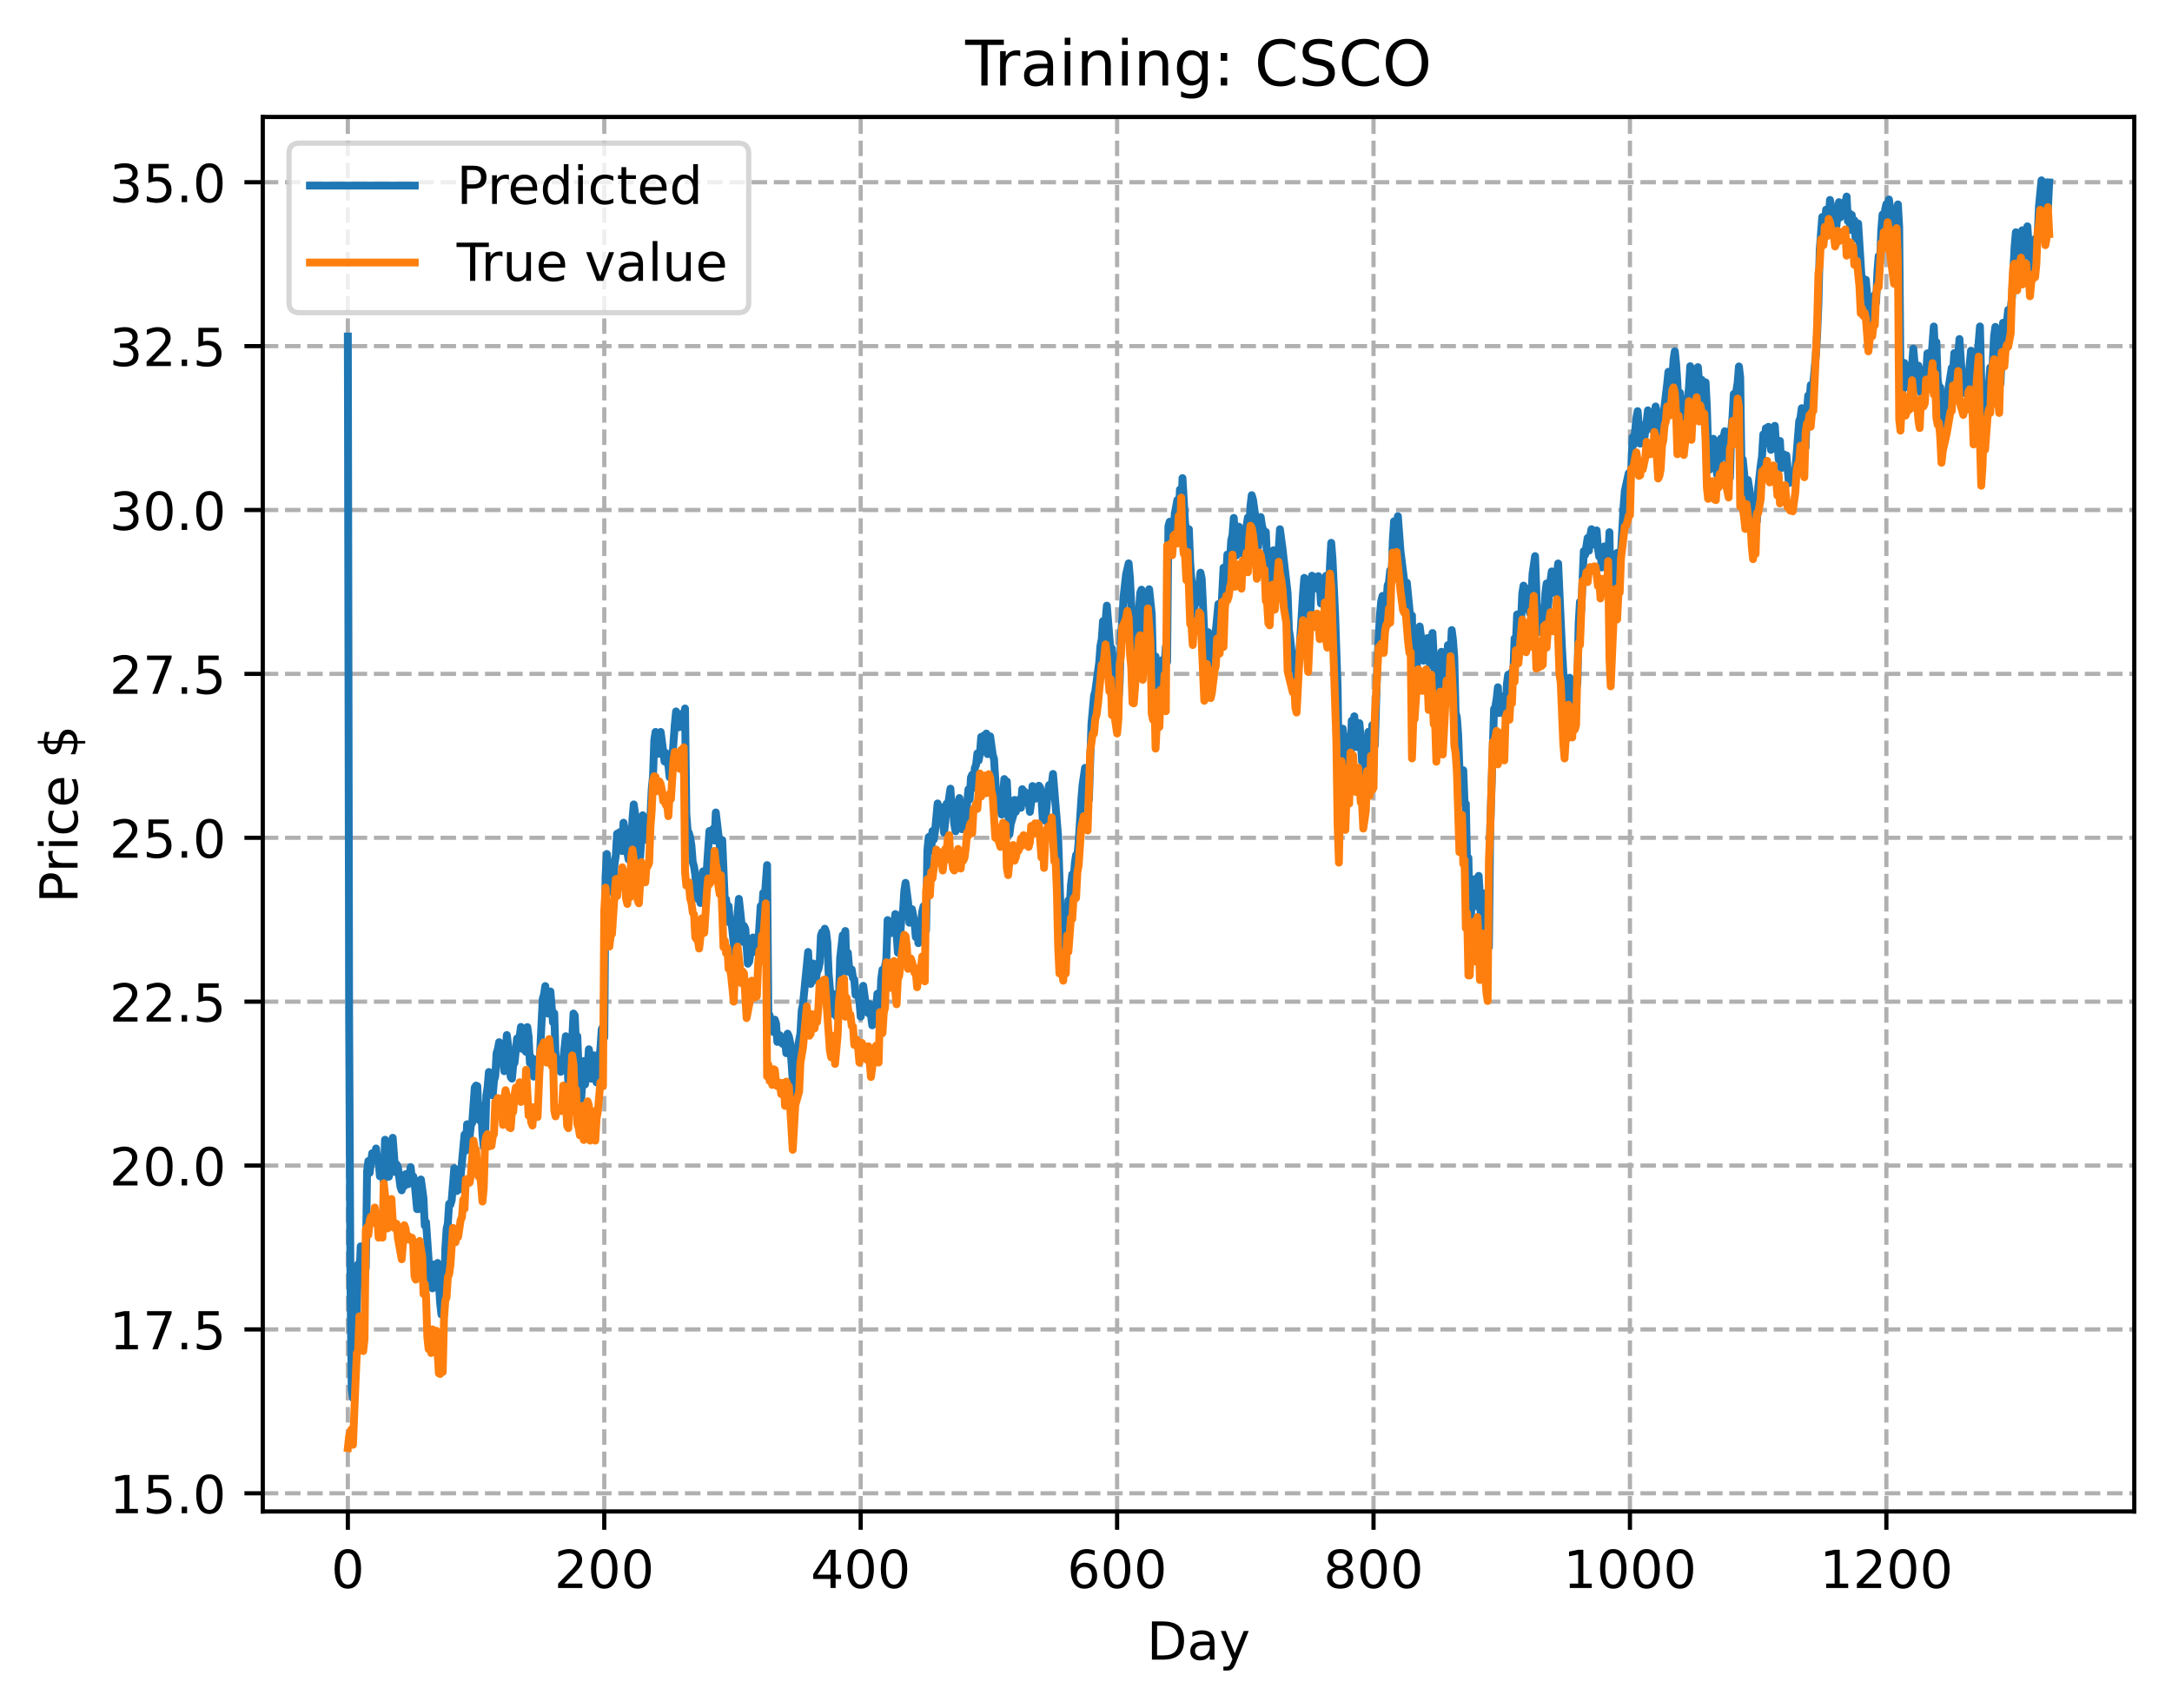 <?xml version="1.0" encoding="utf-8" standalone="no"?>
<!DOCTYPE svg PUBLIC "-//W3C//DTD SVG 1.1//EN"
  "http://www.w3.org/Graphics/SVG/1.1/DTD/svg11.dtd">
<!-- Created with matplotlib (https://matplotlib.org/) -->
<svg height="325.986pt" version="1.1" viewBox="0 0 414.464 325.986" width="414.464pt" xmlns="http://www.w3.org/2000/svg" xmlns:xlink="http://www.w3.org/1999/xlink">
 <defs>
  <style type="text/css">
*{stroke-linecap:butt;stroke-linejoin:round;}
  </style>
 </defs>
 <g id="figure_1">
  <g id="patch_1">
   <path d="M 0 325.986 
L 414.464 325.986 
L 414.464 0 
L 0 0 
z
" style="fill:#ffffff;"/>
  </g>
  <g id="axes_1">
   <g id="patch_2">
    <path d="M 50.144 288.43 
L 407.264 288.43 
L 407.264 22.318 
L 50.144 22.318 
z
" style="fill:#ffffff;"/>
   </g>
   <g id="matplotlib.axis_1">
    <g id="xtick_1">
     <g id="line2d_1">
      <path clip-path="url(#p2444bb25fa)" d="M 66.376 288.43 
L 66.376 22.318 
" style="fill:none;stroke:#b0b0b0;stroke-dasharray:2.96,1.28;stroke-dashoffset:0;stroke-width:0.8;"/>
     </g>
     <g id="line2d_2">
      <defs>
       <path d="M 0 0 
L 0 3.5 
" id="m121f452dd0" style="stroke:#000000;stroke-width:0.8;"/>
      </defs>
      <g>
       <use style="stroke:#000000;stroke-width:0.8;" x="66.376" xlink:href="#m121f452dd0" y="288.43"/>
      </g>
     </g>
     <g id="text_1">
      <!-- 0 -->
      <defs>
       <path d="M 31.781 66.406 
Q 24.172 66.406 20.328 58.906 
Q 16.5 51.422 16.5 36.375 
Q 16.5 21.391 20.328 13.891 
Q 24.172 6.391 31.781 6.391 
Q 39.453 6.391 43.281 13.891 
Q 47.125 21.391 47.125 36.375 
Q 47.125 51.422 43.281 58.906 
Q 39.453 66.406 31.781 66.406 
z
M 31.781 74.219 
Q 44.047 74.219 50.516 64.516 
Q 56.984 54.828 56.984 36.375 
Q 56.984 17.969 50.516 8.266 
Q 44.047 -1.422 31.781 -1.422 
Q 19.531 -1.422 13.062 8.266 
Q 6.594 17.969 6.594 36.375 
Q 6.594 54.828 13.062 64.516 
Q 19.531 74.219 31.781 74.219 
z
" id="DejaVuSans-48"/>
      </defs>
      <g transform="translate(63.195 303.029)scale(0.1 -0.1)">
       <use xlink:href="#DejaVuSans-48"/>
      </g>
     </g>
    </g>
    <g id="xtick_2">
     <g id="line2d_3">
      <path clip-path="url(#p2444bb25fa)" d="M 115.307 288.43 
L 115.307 22.318 
" style="fill:none;stroke:#b0b0b0;stroke-dasharray:2.96,1.28;stroke-dashoffset:0;stroke-width:0.8;"/>
     </g>
     <g id="line2d_4">
      <g>
       <use style="stroke:#000000;stroke-width:0.8;" x="115.307" xlink:href="#m121f452dd0" y="288.43"/>
      </g>
     </g>
     <g id="text_2">
      <!-- 200 -->
      <defs>
       <path d="M 19.188 8.297 
L 53.609 8.297 
L 53.609 0 
L 7.328 0 
L 7.328 8.297 
Q 12.938 14.109 22.625 23.891 
Q 32.328 33.688 34.812 36.531 
Q 39.547 41.844 41.422 45.531 
Q 43.312 49.219 43.312 52.781 
Q 43.312 58.594 39.234 62.25 
Q 35.156 65.922 28.609 65.922 
Q 23.969 65.922 18.812 64.312 
Q 13.672 62.703 7.812 59.422 
L 7.812 69.391 
Q 13.766 71.781 18.938 73 
Q 24.125 74.219 28.422 74.219 
Q 39.75 74.219 46.484 68.547 
Q 53.219 62.891 53.219 53.422 
Q 53.219 48.922 51.531 44.891 
Q 49.859 40.875 45.406 35.406 
Q 44.188 33.984 37.641 27.219 
Q 31.109 20.453 19.188 8.297 
z
" id="DejaVuSans-50"/>
      </defs>
      <g transform="translate(105.763 303.029)scale(0.1 -0.1)">
       <use xlink:href="#DejaVuSans-50"/>
       <use x="63.623" xlink:href="#DejaVuSans-48"/>
       <use x="127.246" xlink:href="#DejaVuSans-48"/>
      </g>
     </g>
    </g>
    <g id="xtick_3">
     <g id="line2d_5">
      <path clip-path="url(#p2444bb25fa)" d="M 164.238 288.43 
L 164.238 22.318 
" style="fill:none;stroke:#b0b0b0;stroke-dasharray:2.96,1.28;stroke-dashoffset:0;stroke-width:0.8;"/>
     </g>
     <g id="line2d_6">
      <g>
       <use style="stroke:#000000;stroke-width:0.8;" x="164.238" xlink:href="#m121f452dd0" y="288.43"/>
      </g>
     </g>
     <g id="text_3">
      <!-- 400 -->
      <defs>
       <path d="M 37.797 64.312 
L 12.891 25.391 
L 37.797 25.391 
z
M 35.203 72.906 
L 47.609 72.906 
L 47.609 25.391 
L 58.016 25.391 
L 58.016 17.188 
L 47.609 17.188 
L 47.609 0 
L 37.797 0 
L 37.797 17.188 
L 4.891 17.188 
L 4.891 26.703 
z
" id="DejaVuSans-52"/>
      </defs>
      <g transform="translate(154.694 303.029)scale(0.1 -0.1)">
       <use xlink:href="#DejaVuSans-52"/>
       <use x="63.623" xlink:href="#DejaVuSans-48"/>
       <use x="127.246" xlink:href="#DejaVuSans-48"/>
      </g>
     </g>
    </g>
    <g id="xtick_4">
     <g id="line2d_7">
      <path clip-path="url(#p2444bb25fa)" d="M 213.168 288.43 
L 213.168 22.318 
" style="fill:none;stroke:#b0b0b0;stroke-dasharray:2.96,1.28;stroke-dashoffset:0;stroke-width:0.8;"/>
     </g>
     <g id="line2d_8">
      <g>
       <use style="stroke:#000000;stroke-width:0.8;" x="213.168" xlink:href="#m121f452dd0" y="288.43"/>
      </g>
     </g>
     <g id="text_4">
      <!-- 600 -->
      <defs>
       <path d="M 33.016 40.375 
Q 26.375 40.375 22.484 35.828 
Q 18.609 31.297 18.609 23.391 
Q 18.609 15.531 22.484 10.953 
Q 26.375 6.391 33.016 6.391 
Q 39.656 6.391 43.531 10.953 
Q 47.406 15.531 47.406 23.391 
Q 47.406 31.297 43.531 35.828 
Q 39.656 40.375 33.016 40.375 
z
M 52.594 71.297 
L 52.594 62.312 
Q 48.875 64.062 45.094 64.984 
Q 41.312 65.922 37.594 65.922 
Q 27.828 65.922 22.672 59.328 
Q 17.531 52.734 16.797 39.406 
Q 19.672 43.656 24.016 45.922 
Q 28.375 48.188 33.594 48.188 
Q 44.578 48.188 50.953 41.516 
Q 57.328 34.859 57.328 23.391 
Q 57.328 12.156 50.688 5.359 
Q 44.047 -1.422 33.016 -1.422 
Q 20.359 -1.422 13.672 8.266 
Q 6.984 17.969 6.984 36.375 
Q 6.984 53.656 15.188 63.938 
Q 23.391 74.219 37.203 74.219 
Q 40.922 74.219 44.703 73.484 
Q 48.484 72.75 52.594 71.297 
z
" id="DejaVuSans-54"/>
      </defs>
      <g transform="translate(203.625 303.029)scale(0.1 -0.1)">
       <use xlink:href="#DejaVuSans-54"/>
       <use x="63.623" xlink:href="#DejaVuSans-48"/>
       <use x="127.246" xlink:href="#DejaVuSans-48"/>
      </g>
     </g>
    </g>
    <g id="xtick_5">
     <g id="line2d_9">
      <path clip-path="url(#p2444bb25fa)" d="M 262.099 288.43 
L 262.099 22.318 
" style="fill:none;stroke:#b0b0b0;stroke-dasharray:2.96,1.28;stroke-dashoffset:0;stroke-width:0.8;"/>
     </g>
     <g id="line2d_10">
      <g>
       <use style="stroke:#000000;stroke-width:0.8;" x="262.099" xlink:href="#m121f452dd0" y="288.43"/>
      </g>
     </g>
     <g id="text_5">
      <!-- 800 -->
      <defs>
       <path d="M 31.781 34.625 
Q 24.75 34.625 20.719 30.859 
Q 16.703 27.094 16.703 20.516 
Q 16.703 13.922 20.719 10.156 
Q 24.75 6.391 31.781 6.391 
Q 38.812 6.391 42.859 10.172 
Q 46.922 13.969 46.922 20.516 
Q 46.922 27.094 42.891 30.859 
Q 38.875 34.625 31.781 34.625 
z
M 21.922 38.812 
Q 15.578 40.375 12.031 44.719 
Q 8.5 49.078 8.5 55.328 
Q 8.5 64.062 14.719 69.141 
Q 20.953 74.219 31.781 74.219 
Q 42.672 74.219 48.875 69.141 
Q 55.078 64.062 55.078 55.328 
Q 55.078 49.078 51.531 44.719 
Q 48 40.375 41.703 38.812 
Q 48.828 37.156 52.797 32.312 
Q 56.781 27.484 56.781 20.516 
Q 56.781 9.906 50.312 4.234 
Q 43.844 -1.422 31.781 -1.422 
Q 19.734 -1.422 13.25 4.234 
Q 6.781 9.906 6.781 20.516 
Q 6.781 27.484 10.781 32.312 
Q 14.797 37.156 21.922 38.812 
z
M 18.312 54.391 
Q 18.312 48.734 21.844 45.562 
Q 25.391 42.391 31.781 42.391 
Q 38.141 42.391 41.719 45.562 
Q 45.312 48.734 45.312 54.391 
Q 45.312 60.062 41.719 63.234 
Q 38.141 66.406 31.781 66.406 
Q 25.391 66.406 21.844 63.234 
Q 18.312 60.062 18.312 54.391 
z
" id="DejaVuSans-56"/>
      </defs>
      <g transform="translate(252.555 303.029)scale(0.1 -0.1)">
       <use xlink:href="#DejaVuSans-56"/>
       <use x="63.623" xlink:href="#DejaVuSans-48"/>
       <use x="127.246" xlink:href="#DejaVuSans-48"/>
      </g>
     </g>
    </g>
    <g id="xtick_6">
     <g id="line2d_11">
      <path clip-path="url(#p2444bb25fa)" d="M 311.029 288.43 
L 311.029 22.318 
" style="fill:none;stroke:#b0b0b0;stroke-dasharray:2.96,1.28;stroke-dashoffset:0;stroke-width:0.8;"/>
     </g>
     <g id="line2d_12">
      <g>
       <use style="stroke:#000000;stroke-width:0.8;" x="311.029" xlink:href="#m121f452dd0" y="288.43"/>
      </g>
     </g>
     <g id="text_6">
      <!-- 1000 -->
      <defs>
       <path d="M 12.406 8.297 
L 28.516 8.297 
L 28.516 63.922 
L 10.984 60.406 
L 10.984 69.391 
L 28.422 72.906 
L 38.281 72.906 
L 38.281 8.297 
L 54.391 8.297 
L 54.391 0 
L 12.406 0 
z
" id="DejaVuSans-49"/>
      </defs>
      <g transform="translate(298.304 303.029)scale(0.1 -0.1)">
       <use xlink:href="#DejaVuSans-49"/>
       <use x="63.623" xlink:href="#DejaVuSans-48"/>
       <use x="127.246" xlink:href="#DejaVuSans-48"/>
       <use x="190.869" xlink:href="#DejaVuSans-48"/>
      </g>
     </g>
    </g>
    <g id="xtick_7">
     <g id="line2d_13">
      <path clip-path="url(#p2444bb25fa)" d="M 359.96 288.43 
L 359.96 22.318 
" style="fill:none;stroke:#b0b0b0;stroke-dasharray:2.96,1.28;stroke-dashoffset:0;stroke-width:0.8;"/>
     </g>
     <g id="line2d_14">
      <g>
       <use style="stroke:#000000;stroke-width:0.8;" x="359.96" xlink:href="#m121f452dd0" y="288.43"/>
      </g>
     </g>
     <g id="text_7">
      <!-- 1200 -->
      <g transform="translate(347.235 303.029)scale(0.1 -0.1)">
       <use xlink:href="#DejaVuSans-49"/>
       <use x="63.623" xlink:href="#DejaVuSans-50"/>
       <use x="127.246" xlink:href="#DejaVuSans-48"/>
       <use x="190.869" xlink:href="#DejaVuSans-48"/>
      </g>
     </g>
    </g>
    <g id="text_8">
     <!-- Day -->
     <defs>
      <path d="M 19.672 64.797 
L 19.672 8.109 
L 31.594 8.109 
Q 46.688 8.109 53.688 14.938 
Q 60.688 21.781 60.688 36.531 
Q 60.688 51.172 53.688 57.984 
Q 46.688 64.797 31.594 64.797 
z
M 9.812 72.906 
L 30.078 72.906 
Q 51.266 72.906 61.172 64.094 
Q 71.094 55.281 71.094 36.531 
Q 71.094 17.672 61.125 8.828 
Q 51.172 0 30.078 0 
L 9.812 0 
z
" id="DejaVuSans-68"/>
      <path d="M 34.281 27.484 
Q 23.391 27.484 19.188 25 
Q 14.984 22.516 14.984 16.5 
Q 14.984 11.719 18.141 8.906 
Q 21.297 6.109 26.703 6.109 
Q 34.188 6.109 38.703 11.406 
Q 43.219 16.703 43.219 25.484 
L 43.219 27.484 
z
M 52.203 31.203 
L 52.203 0 
L 43.219 0 
L 43.219 8.297 
Q 40.141 3.328 35.547 0.953 
Q 30.953 -1.422 24.312 -1.422 
Q 15.922 -1.422 10.953 3.297 
Q 6 8.016 6 15.922 
Q 6 25.141 12.172 29.828 
Q 18.359 34.516 30.609 34.516 
L 43.219 34.516 
L 43.219 35.406 
Q 43.219 41.609 39.141 45 
Q 35.062 48.391 27.688 48.391 
Q 23 48.391 18.547 47.266 
Q 14.109 46.141 10.016 43.891 
L 10.016 52.203 
Q 14.938 54.109 19.578 55.047 
Q 24.219 56 28.609 56 
Q 40.484 56 46.344 49.844 
Q 52.203 43.703 52.203 31.203 
z
" id="DejaVuSans-97"/>
      <path d="M 32.172 -5.078 
Q 28.375 -14.844 24.75 -17.812 
Q 21.141 -20.797 15.094 -20.797 
L 7.906 -20.797 
L 7.906 -13.281 
L 13.188 -13.281 
Q 16.891 -13.281 18.938 -11.516 
Q 21 -9.766 23.484 -3.219 
L 25.094 0.875 
L 2.984 54.688 
L 12.5 54.688 
L 29.594 11.922 
L 46.688 54.688 
L 56.203 54.688 
z
" id="DejaVuSans-121"/>
     </defs>
     <g transform="translate(218.83 316.707)scale(0.1 -0.1)">
      <use xlink:href="#DejaVuSans-68"/>
      <use x="77.002" xlink:href="#DejaVuSans-97"/>
      <use x="138.281" xlink:href="#DejaVuSans-121"/>
     </g>
    </g>
   </g>
   <g id="matplotlib.axis_2">
    <g id="ytick_1">
     <g id="line2d_15">
      <path clip-path="url(#p2444bb25fa)" d="M 50.144 284.966 
L 407.264 284.966 
" style="fill:none;stroke:#b0b0b0;stroke-dasharray:2.96,1.28;stroke-dashoffset:0;stroke-width:0.8;"/>
     </g>
     <g id="line2d_16">
      <defs>
       <path d="M 0 0 
L -3.5 0 
" id="mf8a93c2caf" style="stroke:#000000;stroke-width:0.8;"/>
      </defs>
      <g>
       <use style="stroke:#000000;stroke-width:0.8;" x="50.144" xlink:href="#mf8a93c2caf" y="284.966"/>
      </g>
     </g>
     <g id="text_9">
      <!-- 15.0 -->
      <defs>
       <path d="M 10.797 72.906 
L 49.516 72.906 
L 49.516 64.594 
L 19.828 64.594 
L 19.828 46.734 
Q 21.969 47.469 24.109 47.828 
Q 26.266 48.188 28.422 48.188 
Q 40.625 48.188 47.75 41.5 
Q 54.891 34.812 54.891 23.391 
Q 54.891 11.625 47.562 5.094 
Q 40.234 -1.422 26.906 -1.422 
Q 22.312 -1.422 17.547 -0.641 
Q 12.797 0.141 7.719 1.703 
L 7.719 11.625 
Q 12.109 9.234 16.797 8.062 
Q 21.484 6.891 26.703 6.891 
Q 35.156 6.891 40.078 11.328 
Q 45.016 15.766 45.016 23.391 
Q 45.016 31 40.078 35.438 
Q 35.156 39.891 26.703 39.891 
Q 22.75 39.891 18.812 39.016 
Q 14.891 38.141 10.797 36.281 
z
" id="DejaVuSans-53"/>
       <path d="M 10.688 12.406 
L 21 12.406 
L 21 0 
L 10.688 0 
z
" id="DejaVuSans-46"/>
      </defs>
      <g transform="translate(20.878 288.765)scale(0.1 -0.1)">
       <use xlink:href="#DejaVuSans-49"/>
       <use x="63.623" xlink:href="#DejaVuSans-53"/>
       <use x="127.246" xlink:href="#DejaVuSans-46"/>
       <use x="159.033" xlink:href="#DejaVuSans-48"/>
      </g>
     </g>
    </g>
    <g id="ytick_2">
     <g id="line2d_17">
      <path clip-path="url(#p2444bb25fa)" d="M 50.144 253.692 
L 407.264 253.692 
" style="fill:none;stroke:#b0b0b0;stroke-dasharray:2.96,1.28;stroke-dashoffset:0;stroke-width:0.8;"/>
     </g>
     <g id="line2d_18">
      <g>
       <use style="stroke:#000000;stroke-width:0.8;" x="50.144" xlink:href="#mf8a93c2caf" y="253.692"/>
      </g>
     </g>
     <g id="text_10">
      <!-- 17.5 -->
      <defs>
       <path d="M 8.203 72.906 
L 55.078 72.906 
L 55.078 68.703 
L 28.609 0 
L 18.312 0 
L 43.219 64.594 
L 8.203 64.594 
z
" id="DejaVuSans-55"/>
      </defs>
      <g transform="translate(20.878 257.491)scale(0.1 -0.1)">
       <use xlink:href="#DejaVuSans-49"/>
       <use x="63.623" xlink:href="#DejaVuSans-55"/>
       <use x="127.246" xlink:href="#DejaVuSans-46"/>
       <use x="159.033" xlink:href="#DejaVuSans-53"/>
      </g>
     </g>
    </g>
    <g id="ytick_3">
     <g id="line2d_19">
      <path clip-path="url(#p2444bb25fa)" d="M 50.144 222.418 
L 407.264 222.418 
" style="fill:none;stroke:#b0b0b0;stroke-dasharray:2.96,1.28;stroke-dashoffset:0;stroke-width:0.8;"/>
     </g>
     <g id="line2d_20">
      <g>
       <use style="stroke:#000000;stroke-width:0.8;" x="50.144" xlink:href="#mf8a93c2caf" y="222.418"/>
      </g>
     </g>
     <g id="text_11">
      <!-- 20.0 -->
      <g transform="translate(20.878 226.217)scale(0.1 -0.1)">
       <use xlink:href="#DejaVuSans-50"/>
       <use x="63.623" xlink:href="#DejaVuSans-48"/>
       <use x="127.246" xlink:href="#DejaVuSans-46"/>
       <use x="159.033" xlink:href="#DejaVuSans-48"/>
      </g>
     </g>
    </g>
    <g id="ytick_4">
     <g id="line2d_21">
      <path clip-path="url(#p2444bb25fa)" d="M 50.144 191.144 
L 407.264 191.144 
" style="fill:none;stroke:#b0b0b0;stroke-dasharray:2.96,1.28;stroke-dashoffset:0;stroke-width:0.8;"/>
     </g>
     <g id="line2d_22">
      <g>
       <use style="stroke:#000000;stroke-width:0.8;" x="50.144" xlink:href="#mf8a93c2caf" y="191.144"/>
      </g>
     </g>
     <g id="text_12">
      <!-- 22.5 -->
      <g transform="translate(20.878 194.943)scale(0.1 -0.1)">
       <use xlink:href="#DejaVuSans-50"/>
       <use x="63.623" xlink:href="#DejaVuSans-50"/>
       <use x="127.246" xlink:href="#DejaVuSans-46"/>
       <use x="159.033" xlink:href="#DejaVuSans-53"/>
      </g>
     </g>
    </g>
    <g id="ytick_5">
     <g id="line2d_23">
      <path clip-path="url(#p2444bb25fa)" d="M 50.144 159.87 
L 407.264 159.87 
" style="fill:none;stroke:#b0b0b0;stroke-dasharray:2.96,1.28;stroke-dashoffset:0;stroke-width:0.8;"/>
     </g>
     <g id="line2d_24">
      <g>
       <use style="stroke:#000000;stroke-width:0.8;" x="50.144" xlink:href="#mf8a93c2caf" y="159.87"/>
      </g>
     </g>
     <g id="text_13">
      <!-- 25.0 -->
      <g transform="translate(20.878 163.67)scale(0.1 -0.1)">
       <use xlink:href="#DejaVuSans-50"/>
       <use x="63.623" xlink:href="#DejaVuSans-53"/>
       <use x="127.246" xlink:href="#DejaVuSans-46"/>
       <use x="159.033" xlink:href="#DejaVuSans-48"/>
      </g>
     </g>
    </g>
    <g id="ytick_6">
     <g id="line2d_25">
      <path clip-path="url(#p2444bb25fa)" d="M 50.144 128.596 
L 407.264 128.596 
" style="fill:none;stroke:#b0b0b0;stroke-dasharray:2.96,1.28;stroke-dashoffset:0;stroke-width:0.8;"/>
     </g>
     <g id="line2d_26">
      <g>
       <use style="stroke:#000000;stroke-width:0.8;" x="50.144" xlink:href="#mf8a93c2caf" y="128.596"/>
      </g>
     </g>
     <g id="text_14">
      <!-- 27.5 -->
      <g transform="translate(20.878 132.396)scale(0.1 -0.1)">
       <use xlink:href="#DejaVuSans-50"/>
       <use x="63.623" xlink:href="#DejaVuSans-55"/>
       <use x="127.246" xlink:href="#DejaVuSans-46"/>
       <use x="159.033" xlink:href="#DejaVuSans-53"/>
      </g>
     </g>
    </g>
    <g id="ytick_7">
     <g id="line2d_27">
      <path clip-path="url(#p2444bb25fa)" d="M 50.144 97.323 
L 407.264 97.323 
" style="fill:none;stroke:#b0b0b0;stroke-dasharray:2.96,1.28;stroke-dashoffset:0;stroke-width:0.8;"/>
     </g>
     <g id="line2d_28">
      <g>
       <use style="stroke:#000000;stroke-width:0.8;" x="50.144" xlink:href="#mf8a93c2caf" y="97.323"/>
      </g>
     </g>
     <g id="text_15">
      <!-- 30.0 -->
      <defs>
       <path d="M 40.578 39.312 
Q 47.656 37.797 51.625 33 
Q 55.609 28.219 55.609 21.188 
Q 55.609 10.406 48.188 4.484 
Q 40.766 -1.422 27.094 -1.422 
Q 22.516 -1.422 17.656 -0.516 
Q 12.797 0.391 7.625 2.203 
L 7.625 11.719 
Q 11.719 9.328 16.594 8.109 
Q 21.484 6.891 26.812 6.891 
Q 36.078 6.891 40.938 10.547 
Q 45.797 14.203 45.797 21.188 
Q 45.797 27.641 41.281 31.266 
Q 36.766 34.906 28.719 34.906 
L 20.219 34.906 
L 20.219 43.016 
L 29.109 43.016 
Q 36.375 43.016 40.234 45.922 
Q 44.094 48.828 44.094 54.297 
Q 44.094 59.906 40.109 62.906 
Q 36.141 65.922 28.719 65.922 
Q 24.656 65.922 20.016 65.031 
Q 15.375 64.156 9.812 62.312 
L 9.812 71.094 
Q 15.438 72.656 20.344 73.438 
Q 25.25 74.219 29.594 74.219 
Q 40.828 74.219 47.359 69.109 
Q 53.906 64.016 53.906 55.328 
Q 53.906 49.266 50.438 45.094 
Q 46.969 40.922 40.578 39.312 
z
" id="DejaVuSans-51"/>
      </defs>
      <g transform="translate(20.878 101.122)scale(0.1 -0.1)">
       <use xlink:href="#DejaVuSans-51"/>
       <use x="63.623" xlink:href="#DejaVuSans-48"/>
       <use x="127.246" xlink:href="#DejaVuSans-46"/>
       <use x="159.033" xlink:href="#DejaVuSans-48"/>
      </g>
     </g>
    </g>
    <g id="ytick_8">
     <g id="line2d_29">
      <path clip-path="url(#p2444bb25fa)" d="M 50.144 66.049 
L 407.264 66.049 
" style="fill:none;stroke:#b0b0b0;stroke-dasharray:2.96,1.28;stroke-dashoffset:0;stroke-width:0.8;"/>
     </g>
     <g id="line2d_30">
      <g>
       <use style="stroke:#000000;stroke-width:0.8;" x="50.144" xlink:href="#mf8a93c2caf" y="66.049"/>
      </g>
     </g>
     <g id="text_16">
      <!-- 32.5 -->
      <g transform="translate(20.878 69.848)scale(0.1 -0.1)">
       <use xlink:href="#DejaVuSans-51"/>
       <use x="63.623" xlink:href="#DejaVuSans-50"/>
       <use x="127.246" xlink:href="#DejaVuSans-46"/>
       <use x="159.033" xlink:href="#DejaVuSans-53"/>
      </g>
     </g>
    </g>
    <g id="ytick_9">
     <g id="line2d_31">
      <path clip-path="url(#p2444bb25fa)" d="M 50.144 34.775 
L 407.264 34.775 
" style="fill:none;stroke:#b0b0b0;stroke-dasharray:2.96,1.28;stroke-dashoffset:0;stroke-width:0.8;"/>
     </g>
     <g id="line2d_32">
      <g>
       <use style="stroke:#000000;stroke-width:0.8;" x="50.144" xlink:href="#mf8a93c2caf" y="34.775"/>
      </g>
     </g>
     <g id="text_17">
      <!-- 35.0 -->
      <g transform="translate(20.878 38.574)scale(0.1 -0.1)">
       <use xlink:href="#DejaVuSans-51"/>
       <use x="63.623" xlink:href="#DejaVuSans-53"/>
       <use x="127.246" xlink:href="#DejaVuSans-46"/>
       <use x="159.033" xlink:href="#DejaVuSans-48"/>
      </g>
     </g>
    </g>
    <g id="text_18">
     <!-- Price $ -->
     <defs>
      <path d="M 19.672 64.797 
L 19.672 37.406 
L 32.078 37.406 
Q 38.969 37.406 42.719 40.969 
Q 46.484 44.531 46.484 51.125 
Q 46.484 57.672 42.719 61.234 
Q 38.969 64.797 32.078 64.797 
z
M 9.812 72.906 
L 32.078 72.906 
Q 44.344 72.906 50.609 67.359 
Q 56.891 61.812 56.891 51.125 
Q 56.891 40.328 50.609 34.812 
Q 44.344 29.297 32.078 29.297 
L 19.672 29.297 
L 19.672 0 
L 9.812 0 
z
" id="DejaVuSans-80"/>
      <path d="M 41.109 46.297 
Q 39.594 47.172 37.812 47.578 
Q 36.031 48 33.891 48 
Q 26.266 48 22.188 43.047 
Q 18.109 38.094 18.109 28.812 
L 18.109 0 
L 9.078 0 
L 9.078 54.688 
L 18.109 54.688 
L 18.109 46.188 
Q 20.953 51.172 25.484 53.578 
Q 30.031 56 36.531 56 
Q 37.453 56 38.578 55.875 
Q 39.703 55.766 41.062 55.516 
z
" id="DejaVuSans-114"/>
      <path d="M 9.422 54.688 
L 18.406 54.688 
L 18.406 0 
L 9.422 0 
z
M 9.422 75.984 
L 18.406 75.984 
L 18.406 64.594 
L 9.422 64.594 
z
" id="DejaVuSans-105"/>
      <path d="M 48.781 52.594 
L 48.781 44.188 
Q 44.969 46.297 41.141 47.344 
Q 37.312 48.391 33.406 48.391 
Q 24.656 48.391 19.812 42.844 
Q 14.984 37.312 14.984 27.297 
Q 14.984 17.281 19.812 11.734 
Q 24.656 6.203 33.406 6.203 
Q 37.312 6.203 41.141 7.25 
Q 44.969 8.297 48.781 10.406 
L 48.781 2.094 
Q 45.016 0.344 40.984 -0.531 
Q 36.969 -1.422 32.422 -1.422 
Q 20.062 -1.422 12.781 6.344 
Q 5.516 14.109 5.516 27.297 
Q 5.516 40.672 12.859 48.328 
Q 20.219 56 33.016 56 
Q 37.156 56 41.109 55.141 
Q 45.062 54.297 48.781 52.594 
z
" id="DejaVuSans-99"/>
      <path d="M 56.203 29.594 
L 56.203 25.203 
L 14.891 25.203 
Q 15.484 15.922 20.484 11.062 
Q 25.484 6.203 34.422 6.203 
Q 39.594 6.203 44.453 7.469 
Q 49.312 8.734 54.109 11.281 
L 54.109 2.781 
Q 49.266 0.734 44.188 -0.344 
Q 39.109 -1.422 33.891 -1.422 
Q 20.797 -1.422 13.156 6.188 
Q 5.516 13.812 5.516 26.812 
Q 5.516 40.234 12.766 48.109 
Q 20.016 56 32.328 56 
Q 43.359 56 49.781 48.891 
Q 56.203 41.797 56.203 29.594 
z
M 47.219 32.234 
Q 47.125 39.594 43.094 43.984 
Q 39.062 48.391 32.422 48.391 
Q 24.906 48.391 20.391 44.141 
Q 15.875 39.891 15.188 32.172 
z
" id="DejaVuSans-101"/>
      <path id="DejaVuSans-32"/>
      <path d="M 33.797 -14.703 
L 28.906 -14.703 
L 28.859 0 
Q 23.734 0.094 18.609 1.188 
Q 13.484 2.297 8.297 4.5 
L 8.297 13.281 
Q 13.281 10.156 18.375 8.562 
Q 23.484 6.984 28.906 6.938 
L 28.906 29.203 
Q 18.109 30.953 13.203 35.156 
Q 8.297 39.359 8.297 46.688 
Q 8.297 54.641 13.625 59.219 
Q 18.953 63.812 28.906 64.5 
L 28.906 75.984 
L 33.797 75.984 
L 33.797 64.656 
Q 38.328 64.453 42.578 63.688 
Q 46.828 62.938 50.875 61.625 
L 50.875 53.078 
Q 46.828 55.125 42.547 56.25 
Q 38.281 57.375 33.797 57.562 
L 33.797 36.719 
Q 44.875 35.016 50.094 30.609 
Q 55.328 26.219 55.328 18.609 
Q 55.328 10.359 49.781 5.594 
Q 44.234 0.828 33.797 0.094 
z
M 28.906 37.594 
L 28.906 57.625 
Q 23.25 56.984 20.266 54.391 
Q 17.281 51.812 17.281 47.516 
Q 17.281 43.312 20.031 40.969 
Q 22.797 38.625 28.906 37.594 
z
M 33.797 28.219 
L 33.797 7.078 
Q 39.984 7.906 43.141 10.594 
Q 46.297 13.281 46.297 17.672 
Q 46.297 21.969 43.281 24.5 
Q 40.281 27.047 33.797 28.219 
z
" id="DejaVuSans-36"/>
     </defs>
     <g transform="translate(14.798 172.342)rotate(-90)scale(0.1 -0.1)">
      <use xlink:href="#DejaVuSans-80"/>
      <use x="58.553" xlink:href="#DejaVuSans-114"/>
      <use x="99.666" xlink:href="#DejaVuSans-105"/>
      <use x="127.449" xlink:href="#DejaVuSans-99"/>
      <use x="182.43" xlink:href="#DejaVuSans-101"/>
      <use x="243.953" xlink:href="#DejaVuSans-32"/>
      <use x="275.74" xlink:href="#DejaVuSans-36"/>
     </g>
    </g>
   </g>
   <g id="line2d_33">
    <path clip-path="url(#p2444bb25fa)" d="M 66.376 64.226 
L 66.621 194.065 
L 66.866 243.883 
L 67.11 265.088 
L 67.355 266.779 
L 67.6 266.527 
L 68.334 241.241 
L 68.578 244.288 
L 68.823 237.838 
L 69.068 238.76 
L 69.557 243.899 
L 69.802 241.822 
L 70.046 223.515 
L 70.291 221.557 
L 70.536 223.82 
L 71.025 220.063 
L 71.27 221.448 
L 71.514 220.92 
L 71.759 219.159 
L 72.003 221.567 
L 72.248 221.528 
L 72.493 224.457 
L 72.737 222.293 
L 73.227 225.424 
L 73.471 217.489 
L 74.205 224.55 
L 74.45 223.322 
L 74.695 219.287 
L 74.939 217.124 
L 75.429 223.671 
L 75.673 222.192 
L 75.918 222.668 
L 76.407 226.465 
L 76.652 227.153 
L 76.897 224.526 
L 77.141 226.357 
L 77.386 224.064 
L 77.631 224.05 
L 77.875 225.977 
L 78.364 222.713 
L 78.609 225.107 
L 78.854 224.48 
L 79.098 225.494 
L 79.588 230.736 
L 79.832 230.734 
L 80.322 225.081 
L 80.811 228.677 
L 81.056 233.88 
L 81.3 233.226 
L 82.034 243.987 
L 82.279 243.671 
L 82.524 245.857 
L 82.768 241.312 
L 83.013 242.497 
L 83.258 242.576 
L 83.502 241.009 
L 83.991 248.681 
L 84.236 250.851 
L 84.481 249.226 
L 84.725 250.725 
L 84.97 238.401 
L 85.215 234.569 
L 85.459 233.438 
L 85.704 229.724 
L 85.949 229.864 
L 86.193 229.038 
L 86.683 222.925 
L 87.172 227.285 
L 87.417 225.194 
L 87.661 226.979 
L 88.64 216.502 
L 88.885 219.563 
L 89.129 214.533 
L 89.374 215.012 
L 89.619 216.806 
L 89.863 214.669 
L 90.108 214.273 
L 90.597 207.521 
L 90.842 207.159 
L 91.086 207.262 
L 91.331 213.636 
L 91.576 213.831 
L 91.82 210.97 
L 92.065 216.467 
L 92.31 218.905 
L 92.554 217.107 
L 92.799 209.095 
L 93.044 207.447 
L 93.288 204.564 
L 93.533 206.865 
L 93.778 207.128 
L 94.022 209.043 
L 94.267 206.196 
L 94.512 205.291 
L 94.756 200.962 
L 95.001 200.215 
L 95.246 198.878 
L 95.49 200.325 
L 95.735 199.885 
L 96.224 204.42 
L 96.713 197.514 
L 96.958 199.442 
L 97.447 205.5 
L 97.692 205.839 
L 97.937 203.185 
L 98.181 202.811 
L 98.671 198.156 
L 98.915 199.532 
L 99.405 195.961 
L 99.649 200.161 
L 99.894 197.48 
L 100.139 200.328 
L 100.383 200.74 
L 100.628 195.995 
L 100.873 197.835 
L 101.117 202.869 
L 101.362 201.751 
L 101.851 205.451 
L 102.34 202.16 
L 102.83 205.604 
L 103.564 190.618 
L 103.808 189.781 
L 104.053 188.174 
L 104.298 192.293 
L 104.542 193.412 
L 104.787 192.662 
L 105.032 189.198 
L 105.521 195.092 
L 105.766 193.362 
L 106.01 201.636 
L 106.255 202.292 
L 106.5 202.182 
L 106.744 202.346 
L 106.989 204.538 
L 107.234 202.614 
L 107.478 202.179 
L 107.967 197.737 
L 108.212 200.603 
L 108.457 207.04 
L 108.701 208.192 
L 109.435 193.402 
L 109.68 193.787 
L 109.925 199.507 
L 110.169 197.744 
L 110.414 204.294 
L 110.659 205.198 
L 110.903 209.71 
L 111.393 202.479 
L 111.637 206.938 
L 112.127 203.722 
L 112.371 200.232 
L 112.616 202.01 
L 112.861 205.856 
L 113.105 205.183 
L 113.35 201.386 
L 113.595 203.447 
L 113.839 206.562 
L 114.573 200.04 
L 114.818 196.426 
L 115.062 195.927 
L 115.307 197.984 
L 115.552 167.251 
L 115.796 162.962 
L 116.041 165.867 
L 116.286 165.459 
L 116.53 170.159 
L 117.02 169.33 
L 117.264 164.896 
L 117.509 163.262 
L 117.754 159.091 
L 117.998 161.253 
L 118.243 158.799 
L 118.732 162.399 
L 118.977 156.992 
L 119.466 159.489 
L 119.711 162.786 
L 119.955 164.01 
L 120.2 160.873 
L 120.445 162.383 
L 120.689 156.292 
L 120.934 153.504 
L 121.179 155.214 
L 121.423 158.703 
L 121.668 157.741 
L 121.913 162.291 
L 122.157 163.543 
L 122.647 155.577 
L 122.891 159.967 
L 123.136 157.741 
L 123.381 160.263 
L 123.625 157.228 
L 123.87 157.259 
L 124.115 155.951 
L 124.359 150.596 
L 124.604 148.175 
L 124.849 141.279 
L 125.093 139.674 
L 125.338 141.201 
L 125.583 143.866 
L 125.827 142.551 
L 126.072 139.677 
L 126.806 145.311 
L 127.05 143.686 
L 127.295 145.514 
L 127.54 146.068 
L 127.784 148.323 
L 128.029 144.442 
L 128.274 144.954 
L 128.763 138.284 
L 129.008 135.763 
L 129.497 138.788 
L 129.742 136.522 
L 129.986 138.708 
L 130.231 136.162 
L 130.476 137.229 
L 130.72 135.197 
L 130.965 155.263 
L 131.21 158.474 
L 131.454 158.959 
L 131.699 159.813 
L 131.943 161.42 
L 132.188 164.495 
L 132.433 165.354 
L 132.677 166.947 
L 132.922 170.507 
L 133.167 171.554 
L 133.411 170.68 
L 133.656 172.32 
L 134.145 166.286 
L 134.635 169.407 
L 135.369 158.582 
L 135.613 159.961 
L 136.103 158.152 
L 136.347 160.403 
L 136.592 155.036 
L 137.571 163.37 
L 137.815 160.304 
L 138.304 171.775 
L 138.549 171.595 
L 138.794 173.866 
L 139.038 172.904 
L 139.283 176.109 
L 139.528 175.433 
L 140.262 182.507 
L 140.751 174.38 
L 140.996 171.523 
L 141.485 176.053 
L 141.73 179.733 
L 141.974 176.696 
L 142.219 177.23 
L 142.708 183.907 
L 142.953 183.528 
L 143.442 180.355 
L 143.687 178.895 
L 143.931 179.359 
L 144.176 181.677 
L 144.665 180.482 
L 145.155 172.894 
L 145.399 174.097 
L 145.644 170.402 
L 145.889 171.777 
L 146.378 165.084 
L 146.623 194.03 
L 146.867 193.727 
L 147.112 196.357 
L 147.357 195.433 
L 147.601 196.949 
L 147.846 194.582 
L 148.091 195.312 
L 148.335 198.83 
L 148.825 197.559 
L 149.314 199.194 
L 149.559 198.402 
L 149.803 198.818 
L 150.048 200.985 
L 150.292 197.249 
L 150.537 197.796 
L 150.782 199.018 
L 151.516 209.868 
L 152.005 202.93 
L 152.25 199.776 
L 152.739 197.18 
L 152.984 192.827 
L 153.228 191.668 
L 154.207 181.657 
L 154.452 187.139 
L 154.696 187.758 
L 154.941 186.493 
L 155.186 183.858 
L 155.43 184.406 
L 155.675 187.036 
L 155.919 185.365 
L 156.164 184.988 
L 156.409 183.771 
L 156.653 178.539 
L 156.898 177.872 
L 157.143 178.875 
L 157.387 177.222 
L 157.632 177.84 
L 157.877 179.855 
L 158.121 185.791 
L 158.611 191.444 
L 158.855 193.446 
L 159.1 189.724 
L 159.589 193.973 
L 159.834 190.877 
L 160.079 190.735 
L 160.323 182.77 
L 160.813 178.459 
L 161.057 179.424 
L 161.302 177.661 
L 161.546 185.406 
L 161.791 181.805 
L 162.036 184.723 
L 162.28 185.622 
L 162.525 184.999 
L 162.77 186.626 
L 163.014 186.928 
L 163.259 189.857 
L 163.504 189.592 
L 163.748 189.982 
L 163.993 191.044 
L 164.238 194.016 
L 164.482 192.706 
L 164.727 188.121 
L 165.216 191.784 
L 165.461 192.224 
L 165.706 193.357 
L 165.95 191.587 
L 166.44 195.664 
L 166.929 192.518 
L 167.174 192.806 
L 167.418 189.639 
L 167.907 192.861 
L 168.152 186.823 
L 168.397 185.044 
L 168.641 188.986 
L 168.886 184.356 
L 169.131 183.012 
L 169.375 175.578 
L 169.62 177.175 
L 169.865 175.946 
L 170.109 178.045 
L 170.354 176.673 
L 170.599 176.762 
L 170.843 174.432 
L 171.333 181.791 
L 171.577 177.874 
L 171.822 177.775 
L 172.067 174.438 
L 172.311 173.92 
L 172.556 170.031 
L 172.801 168.47 
L 173.29 172.246 
L 173.534 176.082 
L 174.024 173.489 
L 174.513 176.052 
L 174.758 178.832 
L 175.002 177.219 
L 175.247 179.979 
L 175.492 179.273 
L 175.981 173.988 
L 176.226 172.935 
L 176.47 176.45 
L 176.715 177.513 
L 176.96 162.35 
L 177.204 159.767 
L 177.449 159.572 
L 177.694 162.399 
L 177.938 158.58 
L 178.183 160.206 
L 178.428 158.587 
L 178.917 153.322 
L 179.162 156.018 
L 179.406 156.153 
L 179.651 154.058 
L 180.14 158.889 
L 180.385 156.81 
L 180.629 153.363 
L 180.874 153.897 
L 181.363 150.498 
L 181.608 154.586 
L 181.853 154.376 
L 182.097 157.277 
L 182.342 158.632 
L 182.587 156.746 
L 182.831 153.389 
L 183.076 152.289 
L 183.565 158.245 
L 183.81 154.825 
L 184.055 156.691 
L 184.299 155.967 
L 184.789 150.647 
L 185.033 152.536 
L 185.278 148.361 
L 185.522 147.829 
L 185.767 150.368 
L 186.012 146.559 
L 186.256 145.956 
L 186.501 143.763 
L 186.746 145.125 
L 186.99 143.885 
L 187.235 140.61 
L 187.48 143.096 
L 187.724 140.365 
L 187.969 142.472 
L 188.214 139.979 
L 188.458 143.909 
L 188.948 140.518 
L 189.437 144.055 
L 189.682 144.836 
L 190.171 152.891 
L 190.416 151.694 
L 190.66 153.805 
L 191.15 155.441 
L 191.639 148.665 
L 191.883 150.325 
L 192.128 149.119 
L 192.617 159.23 
L 192.862 157.301 
L 193.351 155.612 
L 193.596 152.645 
L 193.841 154.928 
L 194.33 152.645 
L 194.575 154.089 
L 194.819 154.148 
L 195.064 150.593 
L 195.309 153.24 
L 195.553 151.1 
L 195.798 152.562 
L 196.043 152.092 
L 196.287 152.752 
L 196.532 154.929 
L 196.777 153.062 
L 197.021 149.996 
L 197.266 150.475 
L 197.51 152.432 
L 197.755 150.198 
L 198 151.158 
L 198.244 149.938 
L 198.489 150.293 
L 198.734 152.496 
L 198.978 156.209 
L 199.223 152.658 
L 199.468 156.64 
L 199.957 150.972 
L 200.202 149.803 
L 200.446 151.842 
L 200.936 147.687 
L 201.914 159.64 
L 202.404 174.591 
L 202.648 174.033 
L 203.138 180.559 
L 203.382 174.183 
L 203.627 177.013 
L 203.871 171.807 
L 204.116 173.174 
L 204.361 168.88 
L 204.605 166.851 
L 204.85 168.11 
L 205.095 164.763 
L 205.339 163.162 
L 205.584 163.365 
L 205.829 160.631 
L 206.318 152.925 
L 206.563 149.854 
L 207.052 146.533 
L 207.297 150.426 
L 207.541 150.457 
L 207.786 152.602 
L 208.275 138.128 
L 208.765 132.791 
L 209.009 131.889 
L 209.498 128.237 
L 209.743 126.505 
L 209.988 123.224 
L 210.232 122.024 
L 210.477 118.526 
L 210.722 121.393 
L 211.211 115.574 
L 211.945 124.622 
L 212.19 123.754 
L 212.434 128.46 
L 212.679 126.497 
L 213.168 131.618 
L 213.413 133.704 
L 213.658 130.211 
L 213.902 121.124 
L 214.147 118.539 
L 214.392 113.956 
L 214.881 109.611 
L 215.37 107.5 
L 215.615 110.261 
L 216.349 125.166 
L 216.593 127.622 
L 217.572 113.138 
L 217.817 112.524 
L 218.306 120.532 
L 218.551 118.446 
L 218.795 114.394 
L 219.04 117.384 
L 219.285 112.442 
L 219.774 117.123 
L 220.019 126.999 
L 220.263 128.47 
L 220.508 125.271 
L 220.753 133.418 
L 221.242 126.788 
L 221.486 131.058 
L 221.731 125.99 
L 221.976 126.218 
L 222.22 127.091 
L 222.465 123.41 
L 222.71 126.314 
L 222.954 100.439 
L 223.199 99.556 
L 223.444 101.83 
L 223.688 99.557 
L 223.933 101.73 
L 224.178 98.01 
L 224.667 95.399 
L 224.912 98.452 
L 225.156 93.425 
L 225.401 98.023 
L 225.646 91.239 
L 226.135 99.705 
L 226.38 101.397 
L 226.624 104.914 
L 226.869 100.991 
L 227.114 107.45 
L 227.358 110.714 
L 227.603 112.276 
L 227.847 117.386 
L 228.092 113.29 
L 228.337 115.02 
L 228.581 114.295 
L 229.071 109.279 
L 229.315 110.446 
L 229.805 120.751 
L 230.049 126.554 
L 230.294 126.226 
L 230.539 120.641 
L 231.273 126.699 
L 231.762 122.925 
L 232.496 115.266 
L 232.741 115.682 
L 232.985 117.851 
L 233.474 108.33 
L 233.719 114.463 
L 234.208 105.808 
L 234.453 107.689 
L 234.698 107.069 
L 234.942 103.137 
L 235.187 102.101 
L 235.432 98.836 
L 235.921 106.017 
L 236.166 102.337 
L 236.41 100.501 
L 236.655 103.965 
L 236.9 102.94 
L 237.144 105.694 
L 237.389 100.922 
L 237.634 101.004 
L 237.878 100.317 
L 238.123 98.747 
L 238.368 102.331 
L 238.612 96.578 
L 238.857 94.493 
L 239.102 95.362 
L 239.591 98.868 
L 239.835 101.07 
L 240.08 104.349 
L 240.325 100.634 
L 240.569 98.666 
L 240.814 100.35 
L 241.059 101.184 
L 241.303 103.2 
L 241.548 101.515 
L 241.793 107.119 
L 242.037 108.927 
L 242.527 113.642 
L 243.016 105.008 
L 243.505 111.873 
L 243.75 109.07 
L 244.239 100.998 
L 244.729 104.685 
L 245.462 111.06 
L 245.707 113.217 
L 245.952 120.185 
L 246.196 121.793 
L 246.441 124.264 
L 246.686 124.649 
L 246.93 127.702 
L 247.175 125.053 
L 247.42 129.102 
L 247.664 129.038 
L 248.643 113.321 
L 248.888 110.273 
L 249.377 115.482 
L 249.866 121.068 
L 250.356 109.86 
L 250.6 112.187 
L 250.845 111.453 
L 251.089 110.111 
L 251.334 112.321 
L 251.579 109.944 
L 251.823 111.379 
L 252.068 115.182 
L 252.313 111.856 
L 252.557 113.228 
L 252.802 115.29 
L 253.047 109.867 
L 253.291 115.552 
L 253.536 118.452 
L 253.781 107.893 
L 254.025 103.584 
L 254.27 106.662 
L 254.759 117 
L 255.249 131.222 
L 255.493 148.592 
L 255.738 152.776 
L 256.227 139.049 
L 256.472 141.321 
L 256.717 142.524 
L 256.961 149.929 
L 257.45 140.501 
L 257.695 145.736 
L 257.94 137.52 
L 258.184 139.586 
L 258.429 136.691 
L 258.918 142.563 
L 259.408 137.996 
L 259.652 140.875 
L 259.897 145.283 
L 260.142 144.76 
L 260.386 150.353 
L 260.876 146.644 
L 261.12 139.652 
L 261.365 143.827 
L 261.61 144.091 
L 261.854 138.379 
L 262.099 142.256 
L 262.344 142.258 
L 262.833 126.246 
L 263.322 117.367 
L 263.567 114.687 
L 263.811 113.717 
L 264.301 118.713 
L 264.79 111.694 
L 265.035 111.185 
L 265.279 108.841 
L 265.524 111.03 
L 265.769 103.267 
L 266.013 99.472 
L 266.258 102.932 
L 266.503 102.4 
L 266.747 98.504 
L 267.237 105.086 
L 267.971 111.028 
L 268.215 112.184 
L 268.46 111.191 
L 269.194 118.708 
L 269.438 117.45 
L 269.683 135.376 
L 269.928 131.263 
L 270.172 129.722 
L 270.906 119.549 
L 271.151 121.45 
L 271.396 124.976 
L 271.64 126.075 
L 271.885 124.259 
L 272.13 124.981 
L 272.374 121.769 
L 272.619 122.923 
L 272.864 126.934 
L 273.108 122.548 
L 273.353 120.792 
L 273.842 130.09 
L 274.087 129.823 
L 274.332 135.968 
L 274.576 133.943 
L 275.065 124.376 
L 275.555 134.168 
L 276.044 128.829 
L 276.289 123.109 
L 276.533 123.697 
L 276.778 125.18 
L 277.023 120.234 
L 277.267 122.185 
L 277.512 125.531 
L 277.757 135.944 
L 278.001 136.866 
L 278.246 140.144 
L 278.735 153.156 
L 279.225 146.981 
L 279.469 153.176 
L 279.714 153.387 
L 279.959 165.255 
L 280.203 163.701 
L 280.448 174.516 
L 280.693 174.669 
L 280.937 169.873 
L 281.182 171.738 
L 281.426 167.762 
L 281.916 172.99 
L 282.16 167.143 
L 282.405 170.905 
L 282.65 176.966 
L 282.894 175.253 
L 283.139 170.487 
L 283.384 175.616 
L 283.628 176.122 
L 283.873 179.854 
L 284.118 180.753 
L 284.362 158.184 
L 285.096 135.303 
L 285.341 134.886 
L 285.586 133.38 
L 285.83 131.146 
L 286.075 136.073 
L 286.32 135.729 
L 286.564 132.881 
L 286.809 134.092 
L 287.053 133.527 
L 287.298 136.748 
L 287.543 130.548 
L 287.787 128.743 
L 288.277 130.886 
L 288.521 128.153 
L 288.766 128.757 
L 289.011 121.832 
L 289.255 122.908 
L 289.5 117.255 
L 289.989 121.172 
L 290.234 118.896 
L 290.479 113.249 
L 290.723 111.751 
L 290.968 113.341 
L 291.213 112.283 
L 291.457 116.292 
L 291.702 115.848 
L 291.947 117.04 
L 292.191 114.807 
L 292.436 109.513 
L 292.925 106.124 
L 293.414 119.767 
L 293.659 115.985 
L 293.904 120.615 
L 294.148 118.07 
L 294.638 119.738 
L 294.882 113.229 
L 295.127 111.344 
L 295.372 115.961 
L 295.861 110.803 
L 296.106 109.043 
L 296.35 111.769 
L 296.595 113.147 
L 296.84 112.089 
L 297.329 107.525 
L 298.063 123.812 
L 298.797 136.674 
L 299.041 135.073 
L 299.286 135.208 
L 299.531 129.327 
L 300.265 134.114 
L 300.509 130.01 
L 300.754 131.564 
L 300.999 130.303 
L 301.243 118.898 
L 301.488 114.836 
L 301.733 116.475 
L 302.222 105.162 
L 302.467 105.893 
L 302.956 102.654 
L 303.201 105.094 
L 303.445 102.281 
L 303.69 100.987 
L 304.179 103.922 
L 304.669 101.216 
L 304.913 104.539 
L 305.158 106.207 
L 305.402 105.014 
L 305.647 108.287 
L 306.136 104.262 
L 306.87 107.201 
L 307.115 101.554 
L 307.36 115.029 
L 307.604 121.881 
L 308.583 105.506 
L 308.828 111.256 
L 309.072 107.263 
L 309.317 105.427 
L 309.806 96.768 
L 310.051 93.668 
L 310.785 90.319 
L 311.029 90.073 
L 311.274 90.063 
L 311.519 83.446 
L 311.763 84.831 
L 312.253 79.802 
L 312.497 78.462 
L 312.987 84.661 
L 313.231 84.042 
L 313.476 81.197 
L 313.721 83.98 
L 314.21 80.538 
L 314.455 78.303 
L 314.699 79.787 
L 314.944 80.448 
L 315.189 81.962 
L 315.433 80.024 
L 315.678 81.476 
L 315.923 77.566 
L 316.167 78.757 
L 316.657 86.275 
L 316.901 85.101 
L 317.146 83.288 
L 317.39 79.471 
L 318.124 73.347 
L 318.369 70.946 
L 318.858 74.46 
L 319.103 72.338 
L 319.348 68.595 
L 319.592 67.032 
L 319.837 69.395 
L 320.082 73.034 
L 320.326 79.375 
L 320.571 74.947 
L 320.816 79.089 
L 321.06 80.238 
L 321.305 77.186 
L 321.55 81.191 
L 322.284 74.048 
L 322.528 69.886 
L 323.017 78.405 
L 323.262 74.226 
L 323.507 72.231 
L 323.751 74.174 
L 323.996 70.054 
L 324.485 76.063 
L 324.73 72.48 
L 325.219 75.137 
L 325.464 72.965 
L 325.709 77.703 
L 325.953 85.77 
L 326.198 89.634 
L 326.443 87.591 
L 326.687 87.405 
L 326.932 83.722 
L 327.666 90.658 
L 327.911 86.38 
L 328.155 87.887 
L 328.4 83.679 
L 328.645 86.144 
L 328.889 83.475 
L 329.134 82.291 
L 329.623 87.29 
L 329.868 88.377 
L 330.112 91.18 
L 330.357 82.129 
L 330.602 79.485 
L 330.846 75.175 
L 331.091 78.412 
L 331.336 74.538 
L 331.58 73.017 
L 331.825 69.928 
L 332.07 72.029 
L 332.314 89.586 
L 332.559 87.67 
L 333.293 95.104 
L 333.538 91.599 
L 334.027 94.635 
L 334.272 95.05 
L 334.761 100.732 
L 335.005 97.174 
L 335.25 99.45 
L 335.495 93.154 
L 335.984 88.808 
L 336.229 87.13 
L 336.473 82.889 
L 336.718 84.692 
L 336.963 81.717 
L 337.207 83.996 
L 337.452 81.448 
L 337.941 85.846 
L 338.186 84.866 
L 338.675 81.259 
L 338.92 85.027 
L 339.165 84.137 
L 339.409 87.683 
L 339.654 84.149 
L 339.899 89.339 
L 340.143 88.365 
L 340.388 86.693 
L 340.633 89.08 
L 340.877 86.891 
L 341.366 92.195 
L 341.611 90.138 
L 341.856 92.01 
L 342.1 90.122 
L 342.345 91.782 
L 342.59 89.733 
L 343.324 80.372 
L 343.568 79.723 
L 343.813 77.892 
L 344.302 83.594 
L 344.547 85.36 
L 344.792 78.757 
L 345.036 75.483 
L 345.281 76.499 
L 345.526 73.481 
L 345.77 75.864 
L 346.504 67.738 
L 346.749 63.73 
L 346.993 57.895 
L 347.238 47.697 
L 347.727 41.405 
L 347.972 42.889 
L 348.217 43.117 
L 348.461 39.999 
L 348.951 42.268 
L 349.195 38.151 
L 349.929 42.093 
L 350.174 41.07 
L 350.419 43.187 
L 350.908 38.573 
L 351.153 41.498 
L 351.397 40.482 
L 351.642 38.742 
L 351.887 40.219 
L 352.376 37.505 
L 352.62 42.21 
L 352.865 40.665 
L 353.11 43.894 
L 353.354 41.007 
L 353.599 43.692 
L 353.844 42.041 
L 354.088 45.505 
L 354.578 42.647 
L 355.312 54.378 
L 355.556 53.149 
L 355.801 55.224 
L 356.046 53.392 
L 356.78 61.899 
L 357.024 59.287 
L 357.269 58.059 
L 357.514 59.166 
L 357.758 56.254 
L 358.003 57.732 
L 358.248 51.815 
L 358.492 48.857 
L 358.737 50.226 
L 358.981 44.034 
L 359.226 40.935 
L 359.471 43.406 
L 359.715 40.031 
L 359.96 38.946 
L 360.205 41.135 
L 360.449 38.066 
L 360.694 39.786 
L 361.183 46.421 
L 361.428 48.211 
L 361.673 51.269 
L 361.917 41.205 
L 362.162 39.004 
L 362.407 43.372 
L 362.651 72.309 
L 362.896 76.442 
L 363.385 69.257 
L 363.63 72.29 
L 363.875 73.851 
L 364.364 70.08 
L 364.608 72.811 
L 365.098 66.533 
L 365.587 71.901 
L 365.832 70.469 
L 366.076 69.781 
L 366.321 74.282 
L 366.566 74.988 
L 366.81 70.63 
L 367.055 71.948 
L 367.3 74.24 
L 367.544 71.777 
L 367.789 67.425 
L 368.278 70.502 
L 368.523 68.683 
L 369.012 62.304 
L 369.257 67.949 
L 369.502 65.286 
L 369.746 72.335 
L 369.991 74.096 
L 370.236 73.912 
L 370.725 82.546 
L 371.214 77.829 
L 372.437 70.202 
L 372.682 70.739 
L 372.927 67.377 
L 373.416 69.633 
L 373.661 67.959 
L 373.905 64.693 
L 374.395 72.14 
L 374.884 75.042 
L 375.129 71.668 
L 375.373 73.934 
L 375.618 72.291 
L 376.107 66.92 
L 376.841 77.882 
L 377.575 65.257 
L 377.82 62.295 
L 378.309 83.267 
L 378.554 81.532 
L 378.798 76.629 
L 379.043 79.915 
L 379.777 70.141 
L 380.022 73.997 
L 380.511 64.166 
L 380.756 62.377 
L 381 69.39 
L 381.245 66.789 
L 381.734 73.218 
L 382.224 61.593 
L 382.468 64.559 
L 382.713 63.758 
L 383.202 59.142 
L 383.447 61.098 
L 383.936 56.665 
L 384.425 47.096 
L 384.67 44.319 
L 385.159 51.183 
L 385.649 45.547 
L 385.893 43.938 
L 386.138 48.941 
L 386.872 43.189 
L 387.117 46.853 
L 387.361 46.472 
L 387.606 51.888 
L 387.851 48.215 
L 388.34 45.598 
L 388.584 47.713 
L 388.829 45.099 
L 389.074 39.381 
L 389.563 34.414 
L 390.052 39.379 
L 390.297 37.303 
L 390.542 41.214 
L 390.786 39.761 
L 391.031 34.823 
L 391.031 34.823 
" style="fill:none;stroke:#1f77b4;stroke-linecap:square;stroke-width:1.5;"/>
   </g>
   <g id="line2d_34">
    <path clip-path="url(#p2444bb25fa)" d="M 66.376 276.334 
L 66.621 274.082 
L 66.866 273.082 
L 67.11 272.706 
L 67.355 275.709 
L 67.844 263.825 
L 68.089 258.195 
L 68.334 257.945 
L 68.578 251.19 
L 69.312 257.82 
L 69.557 255.568 
L 69.802 234.677 
L 70.046 234.177 
L 70.291 235.678 
L 70.536 232.926 
L 70.78 232.175 
L 71.025 233.426 
L 71.27 232.426 
L 71.514 230.424 
L 71.759 232.175 
L 72.003 232.426 
L 72.248 236.179 
L 72.493 233.927 
L 72.982 236.179 
L 73.227 225.796 
L 73.471 227.922 
L 73.716 233.051 
L 73.961 234.427 
L 74.205 233.927 
L 74.45 230.424 
L 74.695 228.798 
L 74.939 232.926 
L 75.184 234.302 
L 75.429 233.426 
L 75.673 233.552 
L 75.918 236.179 
L 76.652 240.307 
L 77.141 233.802 
L 77.386 234.427 
L 77.631 236.554 
L 77.875 235.803 
L 78.364 236.679 
L 78.609 236.179 
L 78.854 237.429 
L 79.098 243.559 
L 79.343 244.185 
L 79.832 240.557 
L 80.077 236.804 
L 80.566 239.806 
L 80.811 246.937 
L 81.056 245.06 
L 81.3 247.312 
L 81.545 255.193 
L 81.79 257.445 
L 82.034 256.319 
L 82.279 258.195 
L 82.524 253.692 
L 82.768 255.568 
L 83.013 254.943 
L 83.258 253.942 
L 83.747 262.073 
L 83.991 262.198 
L 84.236 261.698 
L 84.481 261.823 
L 84.725 251.69 
L 84.97 248.188 
L 85.215 247.562 
L 85.459 243.684 
L 85.704 243.184 
L 85.949 241.433 
L 86.438 234.302 
L 86.927 237.054 
L 87.172 234.802 
L 87.417 236.053 
L 87.906 232.801 
L 88.151 232.301 
L 88.395 228.923 
L 88.64 230.674 
L 88.885 225.045 
L 89.129 225.17 
L 89.374 225.796 
L 89.619 225.67 
L 89.863 224.169 
L 90.352 217.664 
L 90.597 219.04 
L 90.842 219.416 
L 91.086 222.918 
L 91.331 224.545 
L 91.576 223.419 
L 92.065 229.298 
L 92.31 226.796 
L 92.554 218.165 
L 92.799 216.789 
L 93.044 216.413 
L 93.288 218.79 
L 93.533 218.54 
L 93.778 218.665 
L 94.022 216.914 
L 94.267 216.413 
L 94.512 210.284 
L 94.756 210.159 
L 95.001 209.533 
L 95.246 210.534 
L 95.49 209.658 
L 95.735 211.535 
L 95.979 214.662 
L 96.224 209.658 
L 96.469 208.032 
L 96.713 209.158 
L 97.203 215.162 
L 97.447 215.288 
L 97.692 212.035 
L 97.937 212.16 
L 98.181 208.908 
L 98.426 207.532 
L 98.671 208.783 
L 98.915 207.907 
L 99.16 206.531 
L 99.405 210.284 
L 99.649 208.157 
L 99.894 210.034 
L 100.139 210.034 
L 100.383 204.154 
L 100.873 212.911 
L 101.117 211.159 
L 101.362 214.162 
L 101.607 214.787 
L 101.851 211.285 
L 102.34 212.035 
L 102.585 213.161 
L 103.074 201.027 
L 103.319 199.901 
L 103.564 199.526 
L 103.808 198.9 
L 104.298 202.778 
L 104.542 202.528 
L 104.787 198.275 
L 105.276 203.404 
L 105.521 201.527 
L 105.766 211.91 
L 106.01 213.036 
L 106.255 211.785 
L 106.744 212.035 
L 106.989 211.285 
L 107.234 212.035 
L 107.478 207.156 
L 107.723 207.407 
L 107.967 209.408 
L 108.212 214.787 
L 108.457 215.288 
L 109.191 201.402 
L 109.435 203.153 
L 109.68 209.283 
L 109.925 207.907 
L 110.169 214.537 
L 110.414 215.162 
L 110.659 216.664 
L 110.903 215.037 
L 111.148 211.034 
L 111.393 217.539 
L 111.637 214.412 
L 111.882 214.037 
L 112.127 210.159 
L 112.371 210.909 
L 112.616 217.664 
L 112.861 213.286 
L 113.105 212.035 
L 113.35 212.285 
L 113.595 217.664 
L 113.839 213.411 
L 114.084 212.035 
L 114.573 206.531 
L 114.818 206.531 
L 115.062 207.281 
L 115.307 173.756 
L 115.552 169.378 
L 115.796 173.005 
L 116.041 172.255 
L 116.286 180.636 
L 116.53 178.51 
L 116.775 178.259 
L 117.264 170.879 
L 117.509 167.751 
L 117.754 171.004 
L 117.998 167.626 
L 118.243 167.876 
L 118.488 168.377 
L 118.732 165.5 
L 118.977 166.25 
L 119.222 167.876 
L 119.466 171.504 
L 119.711 172.505 
L 119.955 168.002 
L 120.2 171.254 
L 120.445 163.623 
L 120.689 162.122 
L 120.934 163.873 
L 121.179 167.001 
L 121.423 166.375 
L 121.668 171.754 
L 121.913 172.38 
L 122.402 164.499 
L 122.647 168.127 
L 122.891 168.127 
L 123.136 168.377 
L 123.381 164.999 
L 123.625 165.249 
L 123.87 164.624 
L 124.115 157.869 
L 124.359 154.741 
L 124.604 148.987 
L 124.849 148.111 
L 125.093 148.236 
L 125.338 150.989 
L 125.583 150.863 
L 125.827 149.112 
L 126.072 149.613 
L 126.316 150.863 
L 126.561 152.865 
L 126.806 152.49 
L 127.05 153.616 
L 127.295 153.616 
L 127.54 155.742 
L 127.784 151.489 
L 128.029 152.49 
L 128.518 144.984 
L 128.763 143.483 
L 129.252 145.86 
L 129.497 144.108 
L 129.742 146.735 
L 129.986 143.108 
L 130.231 143.358 
L 130.476 142.607 
L 130.72 166.375 
L 130.965 169.002 
L 131.21 169.002 
L 131.454 168.377 
L 131.699 171.504 
L 131.943 172.255 
L 132.188 174.131 
L 132.433 174.506 
L 132.677 178.885 
L 132.922 179.26 
L 133.167 179.26 
L 133.411 181.011 
L 133.656 178.885 
L 133.901 175.257 
L 134.145 176.258 
L 134.39 178.009 
L 134.879 170.378 
L 135.124 167.626 
L 135.369 168.752 
L 135.613 168.377 
L 135.858 167.626 
L 136.103 167.751 
L 136.347 162.372 
L 136.592 164.749 
L 136.837 166 
L 137.081 169.002 
L 137.326 170.629 
L 137.571 167.001 
L 138.06 180.761 
L 138.304 179.51 
L 138.549 181.887 
L 138.794 180.886 
L 139.038 184.889 
L 139.283 184.639 
L 139.528 186.265 
L 140.017 191.144 
L 140.262 184.764 
L 140.506 181.387 
L 140.751 180.636 
L 141.24 184.889 
L 141.485 187.641 
L 141.73 185.39 
L 141.974 185.765 
L 142.464 194.272 
L 142.953 191.77 
L 143.198 190.519 
L 143.442 187.141 
L 143.931 190.394 
L 144.421 190.143 
L 144.665 184.014 
L 144.91 181.387 
L 145.155 183.513 
L 145.399 178.51 
L 145.644 179.26 
L 146.133 172.38 
L 146.378 205.405 
L 146.623 203.153 
L 146.867 206.281 
L 147.112 204.654 
L 147.357 207.031 
L 147.601 204.029 
L 147.846 204.154 
L 148.091 206.531 
L 148.335 207.281 
L 148.58 206.531 
L 148.825 206.781 
L 149.069 208.783 
L 149.314 206.656 
L 149.559 206.781 
L 149.803 211.034 
L 150.048 206.406 
L 150.292 207.156 
L 150.537 207.281 
L 151.271 219.416 
L 151.76 210.909 
L 152.494 208.282 
L 152.739 202.778 
L 153.228 199.901 
L 153.962 192.02 
L 154.207 197.399 
L 154.452 197.649 
L 154.696 197.274 
L 154.941 193.521 
L 155.186 193.771 
L 155.43 196.273 
L 155.675 194.647 
L 155.919 195.022 
L 156.164 192.27 
L 156.409 187.641 
L 156.653 187.641 
L 156.898 188.142 
L 157.143 187.016 
L 157.387 186.891 
L 158.366 200.526 
L 158.611 201.777 
L 158.855 197.649 
L 159.1 198.525 
L 159.345 203.028 
L 159.834 197.649 
L 160.079 191.269 
L 160.568 187.016 
L 160.813 188.517 
L 161.057 186.766 
L 161.302 194.021 
L 161.546 190.394 
L 162.036 193.896 
L 162.28 193.646 
L 162.525 195.773 
L 162.77 195.898 
L 163.014 199.4 
L 163.259 198.275 
L 163.504 198.4 
L 163.748 199.901 
L 163.993 202.778 
L 164.238 199.651 
L 164.482 199.025 
L 164.727 199.651 
L 164.972 200.777 
L 165.216 201.277 
L 165.461 202.278 
L 165.706 199.651 
L 166.195 205.53 
L 166.684 202.027 
L 166.929 202.027 
L 167.174 199.526 
L 167.418 201.902 
L 167.663 202.778 
L 167.907 193.146 
L 168.152 193.396 
L 168.397 197.149 
L 168.641 193.271 
L 168.886 192.27 
L 169.131 183.638 
L 169.375 185.014 
L 169.62 183.764 
L 169.865 188.517 
L 170.599 183.388 
L 170.843 189.268 
L 171.088 191.645 
L 171.333 186.766 
L 171.577 186.265 
L 172.067 182.262 
L 172.556 178.384 
L 172.801 178.635 
L 173.045 180.761 
L 173.29 184.889 
L 173.534 184.639 
L 173.779 182.888 
L 174.024 183.513 
L 174.513 185.64 
L 174.758 185.515 
L 175.002 188.392 
L 175.492 184.639 
L 175.736 184.639 
L 175.981 182.513 
L 176.226 186.641 
L 176.47 187.266 
L 176.715 170.128 
L 176.96 167.751 
L 177.204 168.002 
L 177.449 170.879 
L 177.694 166.375 
L 177.938 167.626 
L 178.672 162.122 
L 178.917 163.873 
L 179.162 164.624 
L 179.406 162.622 
L 179.651 163.873 
L 179.895 166.125 
L 180.385 161.997 
L 180.629 162.372 
L 180.874 159.87 
L 181.119 159.37 
L 181.363 164.124 
L 181.608 163.623 
L 181.853 165.75 
L 182.097 166.125 
L 182.587 163.498 
L 182.831 161.997 
L 183.321 165.75 
L 183.565 163.373 
L 183.81 164.249 
L 184.055 163.623 
L 184.299 161.747 
L 184.544 158.87 
L 184.789 159.495 
L 185.033 157.494 
L 185.278 156.993 
L 185.522 158.995 
L 185.767 154.366 
L 186.012 154.366 
L 186.256 153.365 
L 186.501 154.366 
L 186.99 147.611 
L 187.235 151.989 
L 187.48 148.487 
L 187.724 149.237 
L 187.969 147.986 
L 188.214 151.364 
L 188.703 147.736 
L 188.948 148.362 
L 189.192 150.989 
L 189.437 151.989 
L 189.926 159.87 
L 190.171 157.869 
L 190.416 160.246 
L 190.66 160.746 
L 190.905 161.622 
L 191.394 156.993 
L 191.639 157.994 
L 191.883 157.368 
L 192.128 165.625 
L 192.373 167.001 
L 192.617 164.499 
L 192.862 164.374 
L 193.107 163.498 
L 193.351 161.246 
L 193.596 164.249 
L 193.841 163.623 
L 194.085 162.247 
L 194.33 162.372 
L 194.575 161.747 
L 194.819 159.995 
L 195.064 161.371 
L 195.309 159.37 
L 195.553 160.996 
L 195.798 159.87 
L 196.043 160.496 
L 196.287 161.622 
L 196.532 160.746 
L 196.777 157.619 
L 197.021 157.869 
L 197.266 159.12 
L 197.51 157.118 
L 197.755 157.368 
L 198 157.118 
L 198.244 157.368 
L 198.734 163.623 
L 198.978 160.121 
L 199.223 165.625 
L 199.468 159.87 
L 199.712 158.369 
L 199.957 157.744 
L 200.202 159.495 
L 200.446 159.12 
L 200.691 155.992 
L 201.18 164.374 
L 201.425 164.124 
L 201.67 170.003 
L 201.914 180.636 
L 202.159 185.765 
L 202.404 184.264 
L 202.648 185.39 
L 202.893 187.141 
L 203.138 181.762 
L 203.382 185.765 
L 203.627 178.51 
L 203.871 181.637 
L 204.361 175.132 
L 204.605 175.382 
L 204.85 171.504 
L 205.095 171.129 
L 205.339 171.379 
L 205.584 166.5 
L 205.829 165.124 
L 206.318 157.994 
L 206.807 155.742 
L 207.052 157.994 
L 207.297 157.994 
L 207.541 158.494 
L 208.031 143.358 
L 208.52 139.98 
L 208.765 139.98 
L 209.009 137.228 
L 209.254 136.352 
L 209.498 134.476 
L 209.988 129.472 
L 210.232 126.845 
L 210.477 127.471 
L 210.966 122.967 
L 211.211 125.219 
L 211.7 131.974 
L 211.945 129.597 
L 212.19 136.477 
L 212.434 134.976 
L 213.168 139.98 
L 213.413 137.228 
L 213.658 126.72 
L 213.902 125.219 
L 214.147 119.59 
L 214.392 119.214 
L 214.881 117.963 
L 215.126 116.587 
L 215.37 117.838 
L 215.615 124.593 
L 215.859 127.22 
L 216.104 134.101 
L 216.349 134.226 
L 217.327 121.716 
L 217.572 121.216 
L 217.817 123.342 
L 218.061 129.722 
L 218.551 121.466 
L 218.795 124.343 
L 219.04 116.087 
L 219.529 122.717 
L 219.774 136.102 
L 220.019 137.353 
L 220.263 132.099 
L 220.508 142.857 
L 220.997 133.35 
L 221.242 138.729 
L 221.486 131.599 
L 221.731 131.849 
L 221.976 133.35 
L 222.22 128.722 
L 222.465 135.727 
L 222.71 104.078 
L 222.954 104.453 
L 223.199 105.954 
L 223.444 103.702 
L 223.688 105.954 
L 223.933 102.201 
L 224.178 101.951 
L 224.422 101.951 
L 224.667 103.702 
L 224.912 98.448 
L 225.156 103.452 
L 225.401 94.946 
L 225.646 103.077 
L 225.89 105.704 
L 226.135 106.079 
L 226.38 110.708 
L 226.624 105.329 
L 227.114 119.089 
L 227.358 119.339 
L 227.603 123.092 
L 227.847 118.589 
L 228.092 120.465 
L 228.337 120.465 
L 228.581 119.089 
L 228.826 116.838 
L 229.071 117.213 
L 229.805 133.725 
L 230.049 133.225 
L 230.294 126.72 
L 230.539 128.346 
L 230.783 131.724 
L 231.028 133.225 
L 231.273 132.099 
L 231.762 127.971 
L 232.007 127.095 
L 232.251 121.841 
L 232.496 122.592 
L 232.741 124.719 
L 233.23 114.836 
L 233.474 123.468 
L 233.719 116.337 
L 233.964 113.71 
L 234.208 114.586 
L 234.453 113.835 
L 234.698 112.084 
L 234.942 111.208 
L 235.187 105.829 
L 235.676 111.959 
L 235.921 108.206 
L 236.166 107.706 
L 236.41 111.208 
L 236.655 110.207 
L 236.9 112.334 
L 237.144 106.955 
L 237.389 107.205 
L 237.634 106.955 
L 237.878 105.454 
L 238.123 109.207 
L 238.368 102.952 
L 238.612 100.325 
L 238.857 100.7 
L 239.102 102.076 
L 239.591 106.58 
L 239.835 110.458 
L 240.08 105.954 
L 240.325 105.454 
L 240.569 105.954 
L 241.059 108.831 
L 241.303 108.706 
L 241.548 114.711 
L 241.793 115.086 
L 242.037 118.964 
L 242.282 119.339 
L 242.527 114.085 
L 242.771 111.584 
L 243.016 115.587 
L 243.261 116.337 
L 243.995 107.205 
L 244.239 109.457 
L 244.484 110.583 
L 244.729 112.459 
L 244.973 115.962 
L 245.462 118.839 
L 245.707 128.096 
L 246.686 132.099 
L 246.93 130.348 
L 247.175 134.976 
L 247.42 135.977 
L 248.154 121.966 
L 248.398 120.966 
L 248.643 118.339 
L 249.377 124.343 
L 249.622 128.221 
L 250.111 117.338 
L 250.356 119.715 
L 250.6 119.715 
L 250.845 117.338 
L 251.089 118.589 
L 251.334 117.088 
L 251.579 117.838 
L 251.823 121.966 
L 252.068 118.964 
L 252.557 120.465 
L 252.802 114.961 
L 253.047 122.092 
L 253.291 123.593 
L 253.536 113.585 
L 253.781 109.457 
L 254.025 112.084 
L 255.004 141.481 
L 255.249 157.494 
L 255.493 164.624 
L 255.738 151.364 
L 255.983 145.234 
L 256.472 148.862 
L 256.717 158.369 
L 256.961 151.739 
L 257.206 148.612 
L 257.45 153.365 
L 257.695 143.608 
L 257.94 148.111 
L 258.184 144.108 
L 258.674 151.114 
L 258.918 147.611 
L 259.163 146.485 
L 259.408 148.862 
L 259.652 153.115 
L 259.897 153.115 
L 260.142 158.119 
L 260.631 154.741 
L 260.876 147.111 
L 261.12 151.614 
L 261.365 151.864 
L 261.61 144.233 
L 261.854 150.738 
L 262.099 150.363 
L 262.344 136.728 
L 263.077 123.468 
L 263.322 123.468 
L 263.567 122.842 
L 263.811 124.218 
L 264.056 124.593 
L 264.301 120.465 
L 264.545 119.214 
L 264.79 119.214 
L 265.035 116.087 
L 265.279 118.839 
L 265.524 109.707 
L 265.769 105.454 
L 266.013 110.458 
L 266.258 109.207 
L 266.503 105.329 
L 267.237 112.709 
L 267.726 116.462 
L 267.971 116.963 
L 268.215 116.712 
L 268.705 122.592 
L 268.949 124.593 
L 269.194 124.468 
L 269.438 144.734 
L 269.683 137.478 
L 269.928 137.228 
L 270.417 130.223 
L 270.662 127.721 
L 271.151 131.474 
L 271.396 131.849 
L 271.64 130.848 
L 271.885 131.724 
L 272.13 127.721 
L 272.374 129.347 
L 272.619 135.477 
L 272.864 128.847 
L 273.108 128.722 
L 273.598 138.229 
L 273.842 137.728 
L 274.087 145.359 
L 274.821 131.974 
L 275.31 143.983 
L 276.044 129.847 
L 276.289 130.098 
L 276.533 130.973 
L 276.778 125.219 
L 277.023 128.221 
L 277.267 132.85 
L 277.512 142.232 
L 277.757 143.733 
L 278.001 147.236 
L 278.491 162.622 
L 278.735 156.493 
L 278.98 155.492 
L 279.225 164.874 
L 279.469 164.124 
L 279.714 177.133 
L 279.959 174.256 
L 280.203 186.14 
L 280.448 186.14 
L 280.693 180.261 
L 280.937 182.763 
L 281.182 175.883 
L 281.671 183.513 
L 281.916 175.007 
L 282.16 178.885 
L 282.405 187.016 
L 282.65 183.638 
L 282.894 178.134 
L 283.139 186.265 
L 283.384 185.765 
L 283.628 189.268 
L 283.873 191.019 
L 284.118 163.873 
L 284.362 158.494 
L 284.852 141.606 
L 285.096 141.982 
L 285.586 139.48 
L 285.83 145.86 
L 286.32 139.855 
L 286.564 142.232 
L 286.809 141.857 
L 287.053 145.109 
L 287.298 136.978 
L 287.543 136.102 
L 287.787 136.477 
L 288.032 137.353 
L 288.277 133.1 
L 288.521 134.226 
L 288.766 127.22 
L 289.011 130.098 
L 289.255 124.093 
L 289.5 126.095 
L 289.745 126.595 
L 290.479 118.214 
L 290.723 119.965 
L 290.968 118.839 
L 291.213 124.468 
L 291.457 122.842 
L 291.702 123.593 
L 291.947 121.091 
L 292.191 116.587 
L 292.436 116.462 
L 292.681 113.71 
L 293.17 127.596 
L 293.414 122.342 
L 293.659 127.346 
L 293.904 126.22 
L 294.148 127.095 
L 294.393 126.845 
L 294.638 119.465 
L 294.882 119.214 
L 295.127 123.593 
L 295.372 119.965 
L 295.861 116.838 
L 296.106 119.339 
L 296.35 120.465 
L 296.595 119.465 
L 297.084 114.336 
L 297.574 128.722 
L 297.818 130.223 
L 298.308 141.857 
L 298.552 144.734 
L 298.797 140.731 
L 299.041 140.981 
L 299.286 134.476 
L 299.531 138.604 
L 299.775 138.979 
L 300.02 140.731 
L 300.265 135.227 
L 300.509 139.23 
L 300.754 138.354 
L 300.999 127.721 
L 301.243 122.717 
L 301.488 123.092 
L 301.977 110.833 
L 302.222 111.083 
L 302.467 110.833 
L 302.711 109.207 
L 302.956 111.083 
L 303.201 108.831 
L 303.445 108.206 
L 303.935 108.957 
L 304.179 108.081 
L 304.424 108.081 
L 304.669 109.457 
L 304.913 111.834 
L 305.158 110.333 
L 305.402 114.211 
L 305.647 111.458 
L 305.892 110.458 
L 306.136 112.334 
L 306.381 112.709 
L 306.626 113.335 
L 306.87 107.08 
L 307.115 125.469 
L 307.36 130.973 
L 308.094 113.71 
L 308.338 112.334 
L 308.583 118.214 
L 308.828 113.335 
L 309.072 113.085 
L 309.317 106.58 
L 310.051 100.45 
L 310.296 100.325 
L 310.54 99.574 
L 310.785 98.448 
L 311.029 98.323 
L 311.274 89.442 
L 311.519 90.067 
L 312.008 87.44 
L 312.253 86.314 
L 312.497 87.815 
L 312.742 90.818 
L 312.987 90.693 
L 313.231 88.191 
L 313.476 89.567 
L 313.965 87.315 
L 314.21 84.313 
L 314.455 84.688 
L 314.944 86.69 
L 315.189 85.439 
L 315.433 86.439 
L 315.678 82.436 
L 315.923 83.312 
L 316.412 91.318 
L 316.657 90.818 
L 316.901 89.442 
L 317.146 85.063 
L 317.39 84.063 
L 317.635 81.185 
L 317.88 80.435 
L 318.124 77.558 
L 318.369 78.058 
L 318.614 79.309 
L 318.858 77.558 
L 319.103 74.43 
L 319.348 73.93 
L 319.592 74.931 
L 319.837 78.934 
L 320.082 86.69 
L 320.326 79.309 
L 320.571 84.063 
L 320.816 84.813 
L 321.06 80.935 
L 321.305 86.815 
L 321.55 84.563 
L 321.794 83.562 
L 322.284 76.557 
L 322.773 83.937 
L 323.017 78.809 
L 323.262 78.558 
L 323.507 79.934 
L 323.751 75.806 
L 324.241 80.435 
L 324.485 77.432 
L 324.73 78.809 
L 324.975 78.934 
L 325.219 78.934 
L 325.464 84.313 
L 325.709 93.069 
L 325.953 95.196 
L 326.198 95.071 
L 326.443 94.571 
L 326.687 91.818 
L 326.932 92.944 
L 327.177 95.321 
L 327.421 95.446 
L 327.666 91.568 
L 327.911 93.069 
L 328.155 90.442 
L 328.4 92.569 
L 328.645 89.942 
L 328.889 88.816 
L 329.134 91.318 
L 329.868 94.946 
L 330.112 85.564 
L 330.357 84.813 
L 330.602 80.31 
L 330.846 84.813 
L 331.091 80.31 
L 331.336 80.185 
L 331.58 76.056 
L 331.825 77.683 
L 332.07 96.697 
L 332.314 95.071 
L 332.804 98.699 
L 333.048 100.95 
L 333.293 96.197 
L 333.538 98.323 
L 333.782 99.449 
L 334.027 99.574 
L 334.272 104.203 
L 334.516 106.705 
L 334.761 103.202 
L 335.005 105.704 
L 335.25 97.948 
L 335.495 97.948 
L 335.984 95.196 
L 336.229 89.942 
L 336.473 91.568 
L 336.718 89.442 
L 336.963 89.942 
L 337.207 87.94 
L 337.697 92.069 
L 337.941 91.568 
L 338.186 90.693 
L 338.431 88.816 
L 338.675 92.069 
L 338.92 91.568 
L 339.165 94.571 
L 339.409 90.567 
L 339.654 96.072 
L 340.143 94.445 
L 340.388 95.071 
L 340.633 92.569 
L 340.877 95.446 
L 341.122 96.822 
L 341.366 96.447 
L 341.611 97.448 
L 341.856 96.947 
L 342.1 97.573 
L 342.59 93.945 
L 342.834 89.817 
L 343.079 88.566 
L 343.324 88.066 
L 343.568 85.063 
L 344.302 91.068 
L 344.547 82.561 
L 344.792 80.81 
L 345.036 81.06 
L 345.281 79.184 
L 345.526 81.436 
L 345.77 78.558 
L 346.015 78.433 
L 346.749 62.046 
L 346.993 52.288 
L 347.238 50.537 
L 347.483 45.658 
L 347.972 46.784 
L 348.217 43.281 
L 348.706 45.033 
L 348.951 41.78 
L 349.195 42.406 
L 349.685 44.908 
L 349.929 44.783 
L 350.174 47.034 
L 350.419 46.409 
L 350.663 44.032 
L 350.908 46.034 
L 351.153 45.783 
L 351.397 44.282 
L 351.642 44.407 
L 351.887 44.407 
L 352.131 43.782 
L 352.376 48.786 
L 352.62 46.034 
L 352.865 47.785 
L 353.11 46.284 
L 353.354 47.41 
L 353.599 47.034 
L 353.844 50.537 
L 354.088 50.537 
L 354.333 49.786 
L 354.822 54.665 
L 355.067 59.794 
L 355.312 58.793 
L 355.556 60.294 
L 355.801 59.669 
L 356.046 60.795 
L 356.535 67.05 
L 356.78 64.673 
L 357.024 63.922 
L 357.269 64.172 
L 357.514 61.921 
L 357.758 62.046 
L 358.003 56.291 
L 358.248 54.54 
L 358.492 54.79 
L 358.981 46.409 
L 359.226 47.66 
L 359.471 44.282 
L 359.715 44.157 
L 359.96 45.033 
L 360.205 42.406 
L 360.449 43.657 
L 360.694 48.535 
L 361.428 54.165 
L 361.673 44.407 
L 361.917 43.532 
L 362.162 49.536 
L 362.407 80.059 
L 362.651 82.186 
L 362.896 77.432 
L 363.141 75.306 
L 363.385 78.683 
L 363.63 79.309 
L 363.875 78.558 
L 364.119 76.307 
L 364.364 78.183 
L 364.853 72.554 
L 365.342 77.808 
L 365.587 77.182 
L 365.832 77.182 
L 366.076 80.185 
L 366.321 81.686 
L 366.566 76.056 
L 366.81 77.307 
L 367.055 77.558 
L 367.3 76.932 
L 367.544 72.429 
L 367.789 74.18 
L 368.034 74.305 
L 368.278 74.18 
L 368.768 69.301 
L 369.012 75.306 
L 369.257 71.303 
L 369.502 79.684 
L 369.746 81.06 
L 369.991 80.685 
L 370.236 83.437 
L 370.48 88.316 
L 370.725 86.064 
L 371.459 82.812 
L 372.193 78.558 
L 372.437 78.433 
L 372.682 73.555 
L 373.171 74.305 
L 373.416 74.055 
L 373.661 70.802 
L 373.905 76.557 
L 374.395 78.308 
L 374.639 79.184 
L 374.884 76.682 
L 375.129 78.308 
L 375.373 77.808 
L 375.618 74.805 
L 375.863 74.305 
L 376.107 76.432 
L 376.352 77.057 
L 376.596 84.813 
L 377.086 74.305 
L 377.575 68.05 
L 377.82 84.313 
L 378.064 92.694 
L 378.309 88.816 
L 378.554 81.436 
L 378.798 85.814 
L 379.288 79.309 
L 379.532 78.058 
L 379.777 78.809 
L 380.022 72.429 
L 380.266 69.677 
L 380.511 68.551 
L 380.756 77.057 
L 381 73.93 
L 381.245 75.306 
L 381.49 78.809 
L 381.734 69.927 
L 381.979 67.175 
L 382.224 70.052 
L 382.468 69.927 
L 382.713 66.799 
L 382.957 65.799 
L 383.202 66.174 
L 383.691 63.547 
L 383.936 55.165 
L 384.181 50.787 
L 384.425 50.287 
L 384.67 53.789 
L 384.915 55.416 
L 385.159 51.913 
L 385.649 49.161 
L 385.893 54.29 
L 386.383 50.412 
L 386.627 50.287 
L 386.872 52.914 
L 387.117 52.413 
L 387.361 56.542 
L 387.606 53.915 
L 388.095 52.288 
L 388.34 52.914 
L 388.584 50.412 
L 388.829 44.157 
L 389.074 42.906 
L 389.318 40.029 
L 389.563 43.532 
L 389.808 43.907 
L 390.052 41.905 
L 390.297 46.784 
L 390.542 45.408 
L 390.786 39.529 
L 391.031 44.657 
L 391.031 44.657 
" style="fill:none;stroke:#ff7f0e;stroke-linecap:square;stroke-width:1.5;"/>
   </g>
   <g id="patch_3">
    <path d="M 50.144 288.43 
L 50.144 22.318 
" style="fill:none;stroke:#000000;stroke-linecap:square;stroke-linejoin:miter;stroke-width:0.8;"/>
   </g>
   <g id="patch_4">
    <path d="M 407.264 288.43 
L 407.264 22.318 
" style="fill:none;stroke:#000000;stroke-linecap:square;stroke-linejoin:miter;stroke-width:0.8;"/>
   </g>
   <g id="patch_5">
    <path d="M 50.144 288.43 
L 407.264 288.43 
" style="fill:none;stroke:#000000;stroke-linecap:square;stroke-linejoin:miter;stroke-width:0.8;"/>
   </g>
   <g id="patch_6">
    <path d="M 50.144 22.318 
L 407.264 22.318 
" style="fill:none;stroke:#000000;stroke-linecap:square;stroke-linejoin:miter;stroke-width:0.8;"/>
   </g>
   <g id="text_19">
    <!-- Training: CSCO -->
    <defs>
     <path d="M -0.297 72.906 
L 61.375 72.906 
L 61.375 64.594 
L 35.5 64.594 
L 35.5 0 
L 25.594 0 
L 25.594 64.594 
L -0.297 64.594 
z
" id="DejaVuSans-84"/>
     <path d="M 54.891 33.016 
L 54.891 0 
L 45.906 0 
L 45.906 32.719 
Q 45.906 40.484 42.875 44.328 
Q 39.844 48.188 33.797 48.188 
Q 26.516 48.188 22.312 43.547 
Q 18.109 38.922 18.109 30.906 
L 18.109 0 
L 9.078 0 
L 9.078 54.688 
L 18.109 54.688 
L 18.109 46.188 
Q 21.344 51.125 25.703 53.562 
Q 30.078 56 35.797 56 
Q 45.219 56 50.047 50.172 
Q 54.891 44.344 54.891 33.016 
z
" id="DejaVuSans-110"/>
     <path d="M 45.406 27.984 
Q 45.406 37.75 41.375 43.109 
Q 37.359 48.484 30.078 48.484 
Q 22.859 48.484 18.828 43.109 
Q 14.797 37.75 14.797 27.984 
Q 14.797 18.266 18.828 12.891 
Q 22.859 7.516 30.078 7.516 
Q 37.359 7.516 41.375 12.891 
Q 45.406 18.266 45.406 27.984 
z
M 54.391 6.781 
Q 54.391 -7.172 48.188 -13.984 
Q 42 -20.797 29.203 -20.797 
Q 24.469 -20.797 20.266 -20.094 
Q 16.062 -19.391 12.109 -17.922 
L 12.109 -9.188 
Q 16.062 -11.328 19.922 -12.344 
Q 23.781 -13.375 27.781 -13.375 
Q 36.625 -13.375 41.016 -8.766 
Q 45.406 -4.156 45.406 5.172 
L 45.406 9.625 
Q 42.625 4.781 38.281 2.391 
Q 33.938 0 27.875 0 
Q 17.828 0 11.672 7.656 
Q 5.516 15.328 5.516 27.984 
Q 5.516 40.672 11.672 48.328 
Q 17.828 56 27.875 56 
Q 33.938 56 38.281 53.609 
Q 42.625 51.219 45.406 46.391 
L 45.406 54.688 
L 54.391 54.688 
z
" id="DejaVuSans-103"/>
     <path d="M 11.719 12.406 
L 22.016 12.406 
L 22.016 0 
L 11.719 0 
z
M 11.719 51.703 
L 22.016 51.703 
L 22.016 39.312 
L 11.719 39.312 
z
" id="DejaVuSans-58"/>
     <path d="M 64.406 67.281 
L 64.406 56.891 
Q 59.422 61.531 53.781 63.812 
Q 48.141 66.109 41.797 66.109 
Q 29.297 66.109 22.656 58.469 
Q 16.016 50.828 16.016 36.375 
Q 16.016 21.969 22.656 14.328 
Q 29.297 6.688 41.797 6.688 
Q 48.141 6.688 53.781 8.984 
Q 59.422 11.281 64.406 15.922 
L 64.406 5.609 
Q 59.234 2.094 53.438 0.328 
Q 47.656 -1.422 41.219 -1.422 
Q 24.656 -1.422 15.125 8.703 
Q 5.609 18.844 5.609 36.375 
Q 5.609 53.953 15.125 64.078 
Q 24.656 74.219 41.219 74.219 
Q 47.75 74.219 53.531 72.484 
Q 59.328 70.75 64.406 67.281 
z
" id="DejaVuSans-67"/>
     <path d="M 53.516 70.516 
L 53.516 60.891 
Q 47.906 63.578 42.922 64.891 
Q 37.938 66.219 33.297 66.219 
Q 25.25 66.219 20.875 63.094 
Q 16.5 59.969 16.5 54.203 
Q 16.5 49.359 19.406 46.891 
Q 22.312 44.438 30.422 42.922 
L 36.375 41.703 
Q 47.406 39.594 52.656 34.297 
Q 57.906 29 57.906 20.125 
Q 57.906 9.516 50.797 4.047 
Q 43.703 -1.422 29.984 -1.422 
Q 24.812 -1.422 18.969 -0.25 
Q 13.141 0.922 6.891 3.219 
L 6.891 13.375 
Q 12.891 10.016 18.656 8.297 
Q 24.422 6.594 29.984 6.594 
Q 38.422 6.594 43.016 9.906 
Q 47.609 13.234 47.609 19.391 
Q 47.609 24.75 44.312 27.781 
Q 41.016 30.812 33.5 32.328 
L 27.484 33.5 
Q 16.453 35.688 11.516 40.375 
Q 6.594 45.062 6.594 53.422 
Q 6.594 63.094 13.406 68.656 
Q 20.219 74.219 32.172 74.219 
Q 37.312 74.219 42.625 73.281 
Q 47.953 72.359 53.516 70.516 
z
" id="DejaVuSans-83"/>
     <path d="M 39.406 66.219 
Q 28.656 66.219 22.328 58.203 
Q 16.016 50.203 16.016 36.375 
Q 16.016 22.609 22.328 14.594 
Q 28.656 6.594 39.406 6.594 
Q 50.141 6.594 56.422 14.594 
Q 62.703 22.609 62.703 36.375 
Q 62.703 50.203 56.422 58.203 
Q 50.141 66.219 39.406 66.219 
z
M 39.406 74.219 
Q 54.734 74.219 63.906 63.938 
Q 73.094 53.656 73.094 36.375 
Q 73.094 19.141 63.906 8.859 
Q 54.734 -1.422 39.406 -1.422 
Q 24.031 -1.422 14.812 8.828 
Q 5.609 19.094 5.609 36.375 
Q 5.609 53.656 14.812 63.938 
Q 24.031 74.219 39.406 74.219 
z
" id="DejaVuSans-79"/>
    </defs>
    <g transform="translate(184.193 16.318)scale(0.12 -0.12)">
     <use xlink:href="#DejaVuSans-84"/>
     <use x="46.334" xlink:href="#DejaVuSans-114"/>
     <use x="87.447" xlink:href="#DejaVuSans-97"/>
     <use x="148.727" xlink:href="#DejaVuSans-105"/>
     <use x="176.51" xlink:href="#DejaVuSans-110"/>
     <use x="239.889" xlink:href="#DejaVuSans-105"/>
     <use x="267.672" xlink:href="#DejaVuSans-110"/>
     <use x="331.051" xlink:href="#DejaVuSans-103"/>
     <use x="394.527" xlink:href="#DejaVuSans-58"/>
     <use x="428.219" xlink:href="#DejaVuSans-32"/>
     <use x="460.006" xlink:href="#DejaVuSans-67"/>
     <use x="529.83" xlink:href="#DejaVuSans-83"/>
     <use x="593.307" xlink:href="#DejaVuSans-67"/>
     <use x="663.131" xlink:href="#DejaVuSans-79"/>
    </g>
   </g>
   <g id="legend_1">
    <g id="patch_7">
     <path d="M 57.144 59.674 
L 140.872 59.674 
Q 142.872 59.674 142.872 57.674 
L 142.872 29.318 
Q 142.872 27.318 140.872 27.318 
L 57.144 27.318 
Q 55.144 27.318 55.144 29.318 
L 55.144 57.674 
Q 55.144 59.674 57.144 59.674 
z
" style="fill:#ffffff;opacity:0.8;stroke:#cccccc;stroke-linejoin:miter;"/>
    </g>
    <g id="line2d_35">
     <path d="M 59.144 35.417 
L 79.144 35.417 
" style="fill:none;stroke:#1f77b4;stroke-linecap:square;stroke-width:1.5;"/>
    </g>
    <g id="line2d_36"/>
    <g id="text_20">
     <!-- Predicted -->
     <defs>
      <path d="M 45.406 46.391 
L 45.406 75.984 
L 54.391 75.984 
L 54.391 0 
L 45.406 0 
L 45.406 8.203 
Q 42.578 3.328 38.25 0.953 
Q 33.938 -1.422 27.875 -1.422 
Q 17.969 -1.422 11.734 6.484 
Q 5.516 14.406 5.516 27.297 
Q 5.516 40.188 11.734 48.094 
Q 17.969 56 27.875 56 
Q 33.938 56 38.25 53.625 
Q 42.578 51.266 45.406 46.391 
z
M 14.797 27.297 
Q 14.797 17.391 18.875 11.75 
Q 22.953 6.109 30.078 6.109 
Q 37.203 6.109 41.297 11.75 
Q 45.406 17.391 45.406 27.297 
Q 45.406 37.203 41.297 42.844 
Q 37.203 48.484 30.078 48.484 
Q 22.953 48.484 18.875 42.844 
Q 14.797 37.203 14.797 27.297 
z
" id="DejaVuSans-100"/>
      <path d="M 18.312 70.219 
L 18.312 54.688 
L 36.812 54.688 
L 36.812 47.703 
L 18.312 47.703 
L 18.312 18.016 
Q 18.312 11.328 20.141 9.422 
Q 21.969 7.516 27.594 7.516 
L 36.812 7.516 
L 36.812 0 
L 27.594 0 
Q 17.188 0 13.234 3.875 
Q 9.281 7.766 9.281 18.016 
L 9.281 47.703 
L 2.688 47.703 
L 2.688 54.688 
L 9.281 54.688 
L 9.281 70.219 
z
" id="DejaVuSans-116"/>
     </defs>
     <g transform="translate(87.144 38.917)scale(0.1 -0.1)">
      <use xlink:href="#DejaVuSans-80"/>
      <use x="58.553" xlink:href="#DejaVuSans-114"/>
      <use x="97.416" xlink:href="#DejaVuSans-101"/>
      <use x="158.939" xlink:href="#DejaVuSans-100"/>
      <use x="222.416" xlink:href="#DejaVuSans-105"/>
      <use x="250.199" xlink:href="#DejaVuSans-99"/>
      <use x="305.18" xlink:href="#DejaVuSans-116"/>
      <use x="344.389" xlink:href="#DejaVuSans-101"/>
      <use x="405.912" xlink:href="#DejaVuSans-100"/>
     </g>
    </g>
    <g id="line2d_37">
     <path d="M 59.144 50.095 
L 79.144 50.095 
" style="fill:none;stroke:#ff7f0e;stroke-linecap:square;stroke-width:1.5;"/>
    </g>
    <g id="line2d_38"/>
    <g id="text_21">
     <!-- True value -->
     <defs>
      <path d="M 8.5 21.578 
L 8.5 54.688 
L 17.484 54.688 
L 17.484 21.922 
Q 17.484 14.156 20.5 10.266 
Q 23.531 6.391 29.594 6.391 
Q 36.859 6.391 41.078 11.031 
Q 45.312 15.672 45.312 23.688 
L 45.312 54.688 
L 54.297 54.688 
L 54.297 0 
L 45.312 0 
L 45.312 8.406 
Q 42.047 3.422 37.719 1 
Q 33.406 -1.422 27.688 -1.422 
Q 18.266 -1.422 13.375 4.438 
Q 8.5 10.297 8.5 21.578 
z
M 31.109 56 
z
" id="DejaVuSans-117"/>
      <path d="M 2.984 54.688 
L 12.5 54.688 
L 29.594 8.797 
L 46.688 54.688 
L 56.203 54.688 
L 35.688 0 
L 23.484 0 
z
" id="DejaVuSans-118"/>
      <path d="M 9.422 75.984 
L 18.406 75.984 
L 18.406 0 
L 9.422 0 
z
" id="DejaVuSans-108"/>
     </defs>
     <g transform="translate(87.144 53.595)scale(0.1 -0.1)">
      <use xlink:href="#DejaVuSans-84"/>
      <use x="46.334" xlink:href="#DejaVuSans-114"/>
      <use x="87.447" xlink:href="#DejaVuSans-117"/>
      <use x="150.826" xlink:href="#DejaVuSans-101"/>
      <use x="212.35" xlink:href="#DejaVuSans-32"/>
      <use x="244.137" xlink:href="#DejaVuSans-118"/>
      <use x="303.316" xlink:href="#DejaVuSans-97"/>
      <use x="364.596" xlink:href="#DejaVuSans-108"/>
      <use x="392.379" xlink:href="#DejaVuSans-117"/>
      <use x="455.758" xlink:href="#DejaVuSans-101"/>
     </g>
    </g>
   </g>
  </g>
 </g>
 <defs>
  <clipPath id="p2444bb25fa">
   <rect height="266.112" width="357.12" x="50.144" y="22.318"/>
  </clipPath>
 </defs>
</svg>
